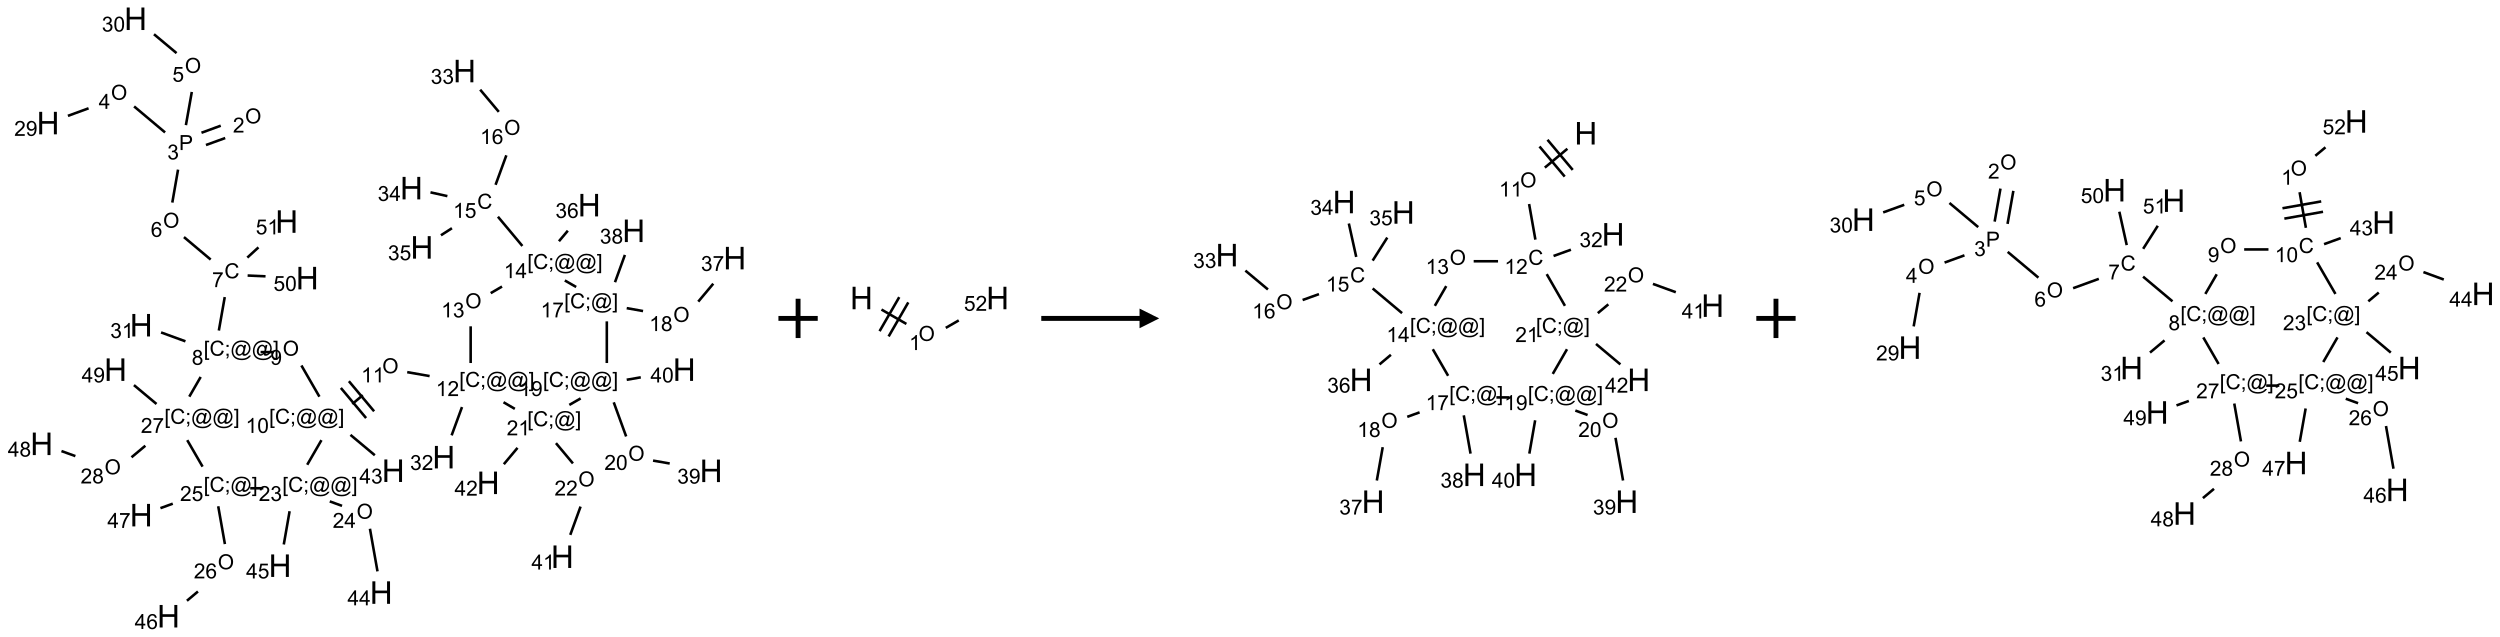 <?xml version="1.0" encoding="UTF-8"?>
<svg xmlns="http://www.w3.org/2000/svg" xmlns:xlink="http://www.w3.org/1999/xlink" width="1272" height="324" viewBox="0 0 1272 324">
<defs>
<g>
<g id="glyph-0-0">
<path d="M 1.332 0 L 1.332 -6.668 L 6.668 -6.668 L 6.668 0 Z M 1.5 -0.168 L 6.5 -0.168 L 6.5 -6.5 L 1.5 -6.5 Z M 1.5 -0.168 "/>
</g>
<g id="glyph-0-1">
<path d="M 0.516 -3.719 C 0.516 -4.984 0.855 -5.977 1.535 -6.695 C 2.215 -7.414 3.094 -7.77 4.172 -7.77 C 4.875 -7.77 5.512 -7.602 6.078 -7.266 C 6.645 -6.93 7.074 -6.461 7.371 -5.855 C 7.668 -5.254 7.816 -4.57 7.816 -3.809 C 7.816 -3.035 7.66 -2.34 7.348 -1.73 C 7.035 -1.117 6.594 -0.656 6.02 -0.34 C 5.449 -0.027 4.828 0.129 4.168 0.129 C 3.449 0.129 2.805 -0.043 2.238 -0.391 C 1.672 -0.738 1.246 -1.211 0.953 -1.812 C 0.66 -2.414 0.516 -3.047 0.516 -3.719 Z M 1.559 -3.703 C 1.559 -2.781 1.805 -2.059 2.301 -1.527 C 2.793 -1 3.414 -0.734 4.16 -0.734 C 4.922 -0.734 5.547 -1 6.039 -1.535 C 6.531 -2.07 6.777 -2.828 6.777 -3.812 C 6.777 -4.434 6.672 -4.977 6.461 -5.441 C 6.25 -5.902 5.945 -6.262 5.539 -6.52 C 5.133 -6.773 4.68 -6.902 4.176 -6.902 C 3.461 -6.902 2.848 -6.656 2.332 -6.164 C 1.816 -5.672 1.559 -4.852 1.559 -3.703 Z M 1.559 -3.703 "/>
</g>
<g id="glyph-0-2">
<path d="M 5.371 -0.902 L 5.371 0 L 0.324 0 C 0.316 -0.227 0.352 -0.441 0.434 -0.652 C 0.562 -0.996 0.766 -1.332 1.051 -1.668 C 1.332 -2 1.742 -2.387 2.277 -2.824 C 3.105 -3.504 3.668 -4.043 3.957 -4.441 C 4.25 -4.84 4.395 -5.215 4.395 -5.566 C 4.395 -5.938 4.262 -6.254 3.996 -6.508 C 3.73 -6.762 3.387 -6.891 2.957 -6.891 C 2.508 -6.891 2.145 -6.754 1.875 -6.484 C 1.605 -6.215 1.469 -5.84 1.465 -5.359 L 0.5 -5.457 C 0.566 -6.176 0.812 -6.727 1.246 -7.102 C 1.676 -7.477 2.254 -7.668 2.98 -7.668 C 3.711 -7.668 4.293 -7.465 4.719 -7.059 C 5.145 -6.652 5.359 -6.148 5.359 -5.547 C 5.359 -5.242 5.297 -4.941 5.172 -4.645 C 5.047 -4.352 4.84 -4.039 4.551 -3.715 C 4.262 -3.387 3.777 -2.938 3.105 -2.371 C 2.543 -1.898 2.18 -1.578 2.02 -1.41 C 1.859 -1.242 1.73 -1.07 1.625 -0.902 Z M 5.371 -0.902 "/>
</g>
<g id="glyph-0-3">
<path d="M 0.824 0 L 0.824 -7.637 L 3.703 -7.637 C 4.211 -7.637 4.598 -7.609 4.863 -7.562 C 5.238 -7.5 5.555 -7.383 5.809 -7.207 C 6.062 -7.031 6.266 -6.785 6.418 -6.469 C 6.574 -6.152 6.652 -5.805 6.652 -5.426 C 6.652 -4.777 6.445 -4.227 6.031 -3.777 C 5.617 -3.328 4.871 -3.105 3.793 -3.105 L 1.832 -3.105 L 1.832 0 Z M 1.832 -4.004 L 3.809 -4.004 C 4.461 -4.004 4.922 -4.125 5.199 -4.371 C 5.473 -4.613 5.609 -4.953 5.609 -5.395 C 5.609 -5.715 5.527 -5.988 5.367 -6.215 C 5.207 -6.441 4.992 -6.594 4.73 -6.668 C 4.559 -6.711 4.246 -6.734 3.785 -6.734 L 1.832 -6.734 Z M 1.832 -4.004 "/>
</g>
<g id="glyph-0-4">
<path d="M 0.449 -2.016 L 1.387 -2.141 C 1.492 -1.609 1.676 -1.227 1.934 -0.992 C 2.191 -0.758 2.508 -0.641 2.879 -0.641 C 3.32 -0.641 3.695 -0.793 3.996 -1.098 C 4.301 -1.402 4.453 -1.781 4.453 -2.234 C 4.453 -2.664 4.312 -3.02 4.031 -3.301 C 3.75 -3.578 3.391 -3.719 2.957 -3.719 C 2.781 -3.719 2.562 -3.684 2.297 -3.613 L 2.402 -4.438 C 2.465 -4.43 2.516 -4.426 2.551 -4.426 C 2.949 -4.426 3.312 -4.531 3.629 -4.738 C 3.949 -4.949 4.109 -5.27 4.109 -5.703 C 4.109 -6.047 3.992 -6.332 3.762 -6.559 C 3.527 -6.785 3.227 -6.895 2.859 -6.895 C 2.496 -6.895 2.191 -6.781 1.949 -6.551 C 1.707 -6.324 1.547 -5.98 1.48 -5.52 L 0.543 -5.688 C 0.656 -6.316 0.918 -6.805 1.324 -7.148 C 1.73 -7.492 2.234 -7.668 2.84 -7.668 C 3.254 -7.668 3.641 -7.578 3.988 -7.398 C 4.34 -7.219 4.609 -6.977 4.793 -6.668 C 4.98 -6.359 5.074 -6.031 5.074 -5.684 C 5.074 -5.352 4.984 -5.051 4.809 -4.781 C 4.629 -4.512 4.367 -4.297 4.02 -4.137 C 4.473 -4.031 4.824 -3.816 5.074 -3.488 C 5.324 -3.16 5.449 -2.75 5.449 -2.254 C 5.449 -1.59 5.203 -1.023 4.719 -0.559 C 4.234 -0.098 3.617 0.137 2.875 0.137 C 2.203 0.137 1.648 -0.062 1.207 -0.465 C 0.762 -0.863 0.512 -1.379 0.449 -2.016 Z M 0.449 -2.016 "/>
</g>
<g id="glyph-0-5">
<path d="M 3.449 0 L 3.449 -1.828 L 0.137 -1.828 L 0.137 -2.688 L 3.621 -7.637 L 4.387 -7.637 L 4.387 -2.688 L 5.418 -2.688 L 5.418 -1.828 L 4.387 -1.828 L 4.387 0 Z M 3.449 -2.688 L 3.449 -6.129 L 1.059 -2.688 Z M 3.449 -2.688 "/>
</g>
<g id="glyph-0-6">
<path d="M 0.582 -1.766 L 1.484 -1.848 C 1.562 -1.426 1.707 -1.117 1.922 -0.926 C 2.137 -0.734 2.414 -0.641 2.75 -0.641 C 3.039 -0.641 3.289 -0.707 3.508 -0.84 C 3.727 -0.973 3.902 -1.148 4.043 -1.367 C 4.18 -1.586 4.297 -1.887 4.391 -2.262 C 4.484 -2.637 4.531 -3.016 4.531 -3.406 C 4.531 -3.449 4.531 -3.512 4.527 -3.594 C 4.34 -3.297 4.082 -3.055 3.758 -2.867 C 3.434 -2.68 3.082 -2.59 2.703 -2.59 C 2.07 -2.59 1.535 -2.816 1.098 -3.277 C 0.66 -3.734 0.441 -4.34 0.441 -5.09 C 0.441 -5.863 0.672 -6.484 1.129 -6.957 C 1.586 -7.43 2.156 -7.668 2.844 -7.668 C 3.34 -7.668 3.793 -7.531 4.207 -7.266 C 4.617 -7 4.93 -6.617 5.145 -6.121 C 5.355 -5.629 5.465 -4.91 5.465 -3.973 C 5.465 -2.996 5.359 -2.223 5.145 -1.645 C 4.934 -1.066 4.617 -0.625 4.199 -0.324 C 3.781 -0.02 3.293 0.129 2.73 0.129 C 2.133 0.129 1.645 -0.035 1.266 -0.367 C 0.887 -0.699 0.66 -1.164 0.582 -1.766 Z M 4.422 -5.137 C 4.422 -5.676 4.277 -6.102 3.992 -6.418 C 3.707 -6.734 3.359 -6.891 2.957 -6.891 C 2.543 -6.891 2.18 -6.719 1.871 -6.379 C 1.562 -6.039 1.406 -5.598 1.406 -5.059 C 1.406 -4.57 1.555 -4.176 1.848 -3.871 C 2.141 -3.566 2.5 -3.418 2.934 -3.418 C 3.367 -3.418 3.723 -3.57 4.004 -3.871 C 4.281 -4.176 4.422 -4.598 4.422 -5.137 Z M 4.422 -5.137 "/>
</g>
<g id="glyph-0-7">
<path d="M 0.441 -2 L 1.426 -2.082 C 1.5 -1.605 1.668 -1.242 1.934 -1.004 C 2.199 -0.762 2.52 -0.641 2.895 -0.641 C 3.348 -0.641 3.73 -0.812 4.043 -1.152 C 4.355 -1.492 4.512 -1.941 4.512 -2.504 C 4.512 -3.039 4.359 -3.461 4.059 -3.77 C 3.758 -4.078 3.367 -4.234 2.879 -4.234 C 2.578 -4.234 2.305 -4.164 2.062 -4.027 C 1.82 -3.891 1.629 -3.715 1.488 -3.496 L 0.609 -3.609 L 1.348 -7.531 L 5.145 -7.531 L 5.145 -6.637 L 2.098 -6.637 L 1.688 -4.582 C 2.145 -4.902 2.625 -5.062 3.129 -5.062 C 3.797 -5.062 4.359 -4.832 4.816 -4.371 C 5.277 -3.91 5.504 -3.312 5.504 -2.59 C 5.504 -1.898 5.305 -1.301 4.902 -0.797 C 4.41 -0.18 3.742 0.129 2.895 0.129 C 2.199 0.129 1.633 -0.062 1.195 -0.453 C 0.758 -0.844 0.504 -1.359 0.441 -2 Z M 0.441 -2 "/>
</g>
<g id="glyph-0-8">
<path d="M 0.441 -3.766 C 0.441 -4.668 0.535 -5.395 0.723 -5.945 C 0.906 -6.496 1.184 -6.922 1.551 -7.219 C 1.918 -7.516 2.375 -7.668 2.934 -7.668 C 3.344 -7.668 3.703 -7.586 4.012 -7.418 C 4.32 -7.254 4.574 -7.016 4.777 -6.707 C 4.977 -6.395 5.137 -6.016 5.25 -5.57 C 5.363 -5.125 5.422 -4.523 5.422 -3.766 C 5.422 -2.871 5.328 -2.148 5.145 -1.598 C 4.961 -1.047 4.688 -0.621 4.32 -0.32 C 3.953 -0.02 3.492 0.129 2.934 0.129 C 2.195 0.129 1.617 -0.133 1.199 -0.66 C 0.695 -1.297 0.441 -2.332 0.441 -3.766 Z M 1.406 -3.766 C 1.406 -2.512 1.555 -1.68 1.848 -1.262 C 2.141 -0.848 2.5 -0.641 2.934 -0.641 C 3.363 -0.641 3.727 -0.848 4.02 -1.266 C 4.312 -1.684 4.457 -2.516 4.457 -3.766 C 4.457 -5.023 4.312 -5.859 4.02 -6.27 C 3.727 -6.684 3.359 -6.891 2.922 -6.891 C 2.492 -6.891 2.148 -6.707 1.891 -6.344 C 1.566 -5.879 1.406 -5.02 1.406 -3.766 Z M 1.406 -3.766 "/>
</g>
<g id="glyph-0-9">
<path d="M 5.309 -5.766 L 4.375 -5.691 C 4.293 -6.059 4.172 -6.328 4.02 -6.496 C 3.766 -6.762 3.453 -6.895 3.082 -6.895 C 2.785 -6.895 2.523 -6.812 2.297 -6.645 C 2 -6.43 1.77 -6.117 1.598 -5.703 C 1.43 -5.289 1.34 -4.703 1.332 -3.938 C 1.559 -4.281 1.836 -4.535 2.16 -4.703 C 2.488 -4.871 2.828 -4.953 3.188 -4.953 C 3.812 -4.953 4.344 -4.723 4.785 -4.262 C 5.223 -3.801 5.441 -3.207 5.441 -2.48 C 5.441 -2 5.34 -1.555 5.133 -1.145 C 4.926 -0.73 4.641 -0.418 4.281 -0.199 C 3.922 0.02 3.512 0.129 3.051 0.129 C 2.27 0.129 1.633 -0.156 1.141 -0.73 C 0.648 -1.305 0.402 -2.254 0.402 -3.574 C 0.402 -5.051 0.672 -6.121 1.219 -6.793 C 1.695 -7.375 2.336 -7.668 3.141 -7.668 C 3.742 -7.668 4.234 -7.5 4.617 -7.16 C 5 -6.824 5.23 -6.359 5.309 -5.766 Z M 1.48 -2.473 C 1.48 -2.152 1.547 -1.844 1.684 -1.547 C 1.82 -1.25 2.016 -1.027 2.262 -0.871 C 2.508 -0.719 2.766 -0.641 3.035 -0.641 C 3.434 -0.641 3.773 -0.801 4.059 -1.121 C 4.344 -1.441 4.484 -1.875 4.484 -2.422 C 4.484 -2.949 4.344 -3.367 4.062 -3.668 C 3.781 -3.973 3.426 -4.125 3 -4.125 C 2.578 -4.125 2.219 -3.973 1.922 -3.668 C 1.625 -3.363 1.48 -2.969 1.48 -2.473 Z M 1.48 -2.473 "/>
</g>
<g id="glyph-0-10">
<path d="M 6.27 -2.676 L 7.281 -2.422 C 7.07 -1.594 6.688 -0.961 6.137 -0.523 C 5.586 -0.086 4.914 0.129 4.121 0.129 C 3.297 0.129 2.629 -0.039 2.113 -0.371 C 1.598 -0.707 1.203 -1.191 0.934 -1.828 C 0.664 -2.465 0.531 -3.145 0.531 -3.875 C 0.531 -4.672 0.684 -5.363 0.988 -5.957 C 1.293 -6.547 1.723 -6.996 2.285 -7.305 C 2.844 -7.613 3.461 -7.766 4.137 -7.766 C 4.898 -7.766 5.543 -7.57 6.062 -7.184 C 6.582 -6.793 6.945 -6.246 7.152 -5.543 L 6.156 -5.309 C 5.98 -5.863 5.723 -6.266 5.387 -6.52 C 5.051 -6.773 4.625 -6.902 4.113 -6.902 C 3.527 -6.902 3.039 -6.762 2.645 -6.48 C 2.25 -6.199 1.973 -5.82 1.812 -5.348 C 1.652 -4.871 1.574 -4.383 1.574 -3.879 C 1.574 -3.23 1.668 -2.664 1.855 -2.18 C 2.047 -1.695 2.34 -1.332 2.738 -1.094 C 3.137 -0.855 3.57 -0.734 4.035 -0.734 C 4.602 -0.734 5.082 -0.898 5.473 -1.223 C 5.867 -1.551 6.133 -2.035 6.27 -2.676 Z M 6.27 -2.676 "/>
</g>
<g id="glyph-0-11">
<path d="M 0.504 -6.637 L 0.504 -7.535 L 5.449 -7.535 L 5.449 -6.809 C 4.961 -6.289 4.48 -5.602 4.004 -4.746 C 3.527 -3.887 3.156 -3.004 2.895 -2.098 C 2.707 -1.461 2.59 -0.762 2.535 0 L 1.574 0 C 1.582 -0.602 1.703 -1.328 1.926 -2.176 C 2.152 -3.027 2.477 -3.848 2.898 -4.637 C 3.32 -5.426 3.77 -6.094 4.246 -6.637 Z M 0.504 -6.637 "/>
</g>
<g id="glyph-0-12">
<path d="M 0.723 2.121 L 0.723 -7.637 L 2.793 -7.637 L 2.793 -6.859 L 1.66 -6.859 L 1.66 1.344 L 2.793 1.344 L 2.793 2.121 Z M 0.723 2.121 "/>
</g>
<g id="glyph-0-13">
<path d="M 0.949 -4.465 L 0.949 -5.531 L 2.016 -5.531 L 2.016 -4.465 Z M 0.949 0 L 0.949 -1.066 L 2.016 -1.066 L 2.016 0 C 2.016 0.391 1.945 0.711 1.809 0.949 C 1.668 1.191 1.449 1.379 1.145 1.512 L 0.887 1.109 C 1.082 1.023 1.23 0.895 1.324 0.727 C 1.418 0.559 1.469 0.316 1.48 0 Z M 0.949 0 "/>
</g>
<g id="glyph-0-14">
<path d="M 6.047 -0.848 C 5.82 -0.59 5.57 -0.379 5.289 -0.223 C 5.008 -0.062 4.73 0.016 4.449 0.016 C 4.141 0.016 3.84 -0.074 3.547 -0.254 C 3.254 -0.434 3.02 -0.715 2.836 -1.09 C 2.652 -1.465 2.562 -1.875 2.562 -2.324 C 2.562 -2.875 2.703 -3.43 2.988 -3.98 C 3.27 -4.535 3.621 -4.953 4.043 -5.23 C 4.461 -5.508 4.871 -5.645 5.266 -5.645 C 5.566 -5.645 5.855 -5.566 6.129 -5.41 C 6.402 -5.25 6.641 -5.012 6.84 -4.688 L 7.016 -5.496 L 7.949 -5.496 L 7.199 -2 C 7.094 -1.516 7.043 -1.246 7.043 -1.191 C 7.043 -1.098 7.078 -1.02 7.148 -0.949 C 7.219 -0.883 7.305 -0.848 7.406 -0.848 C 7.59 -0.848 7.832 -0.953 8.129 -1.168 C 8.527 -1.445 8.84 -1.816 9.07 -2.285 C 9.301 -2.75 9.418 -3.234 9.418 -3.73 C 9.418 -4.309 9.27 -4.852 8.973 -5.355 C 8.676 -5.859 8.23 -6.262 7.645 -6.562 C 7.055 -6.863 6.406 -7.016 5.691 -7.016 C 4.879 -7.016 4.137 -6.824 3.465 -6.445 C 2.793 -6.066 2.273 -5.52 1.902 -4.809 C 1.535 -4.098 1.348 -3.34 1.348 -2.527 C 1.348 -1.676 1.535 -0.941 1.902 -0.328 C 2.273 0.285 2.809 0.742 3.508 1.035 C 4.207 1.328 4.984 1.473 5.832 1.473 C 6.742 1.473 7.504 1.32 8.121 1.016 C 8.734 0.711 9.195 0.34 9.5 -0.098 L 10.441 -0.098 C 10.266 0.266 9.961 0.637 9.531 1.016 C 9.102 1.395 8.59 1.695 7.996 1.914 C 7.402 2.133 6.688 2.246 5.848 2.246 C 5.078 2.246 4.367 2.145 3.715 1.949 C 3.066 1.75 2.512 1.453 2.051 1.055 C 1.594 0.656 1.25 0.199 1.016 -0.316 C 0.723 -0.973 0.578 -1.684 0.578 -2.441 C 0.578 -3.289 0.75 -4.098 1.098 -4.863 C 1.523 -5.805 2.125 -6.527 2.902 -7.027 C 3.684 -7.527 4.629 -7.777 5.738 -7.777 C 6.602 -7.777 7.375 -7.602 8.059 -7.246 C 8.746 -6.895 9.285 -6.371 9.684 -5.672 C 10.02 -5.07 10.188 -4.418 10.188 -3.715 C 10.188 -2.707 9.832 -1.812 9.125 -1.031 C 8.492 -0.328 7.801 0.02 7.051 0.02 C 6.812 0.02 6.617 -0.016 6.473 -0.09 C 6.324 -0.16 6.215 -0.266 6.145 -0.402 C 6.102 -0.488 6.066 -0.637 6.047 -0.848 Z M 3.527 -2.262 C 3.527 -1.785 3.641 -1.414 3.863 -1.152 C 4.09 -0.887 4.348 -0.754 4.641 -0.754 C 4.836 -0.754 5.039 -0.812 5.254 -0.93 C 5.469 -1.047 5.676 -1.219 5.871 -1.449 C 6.066 -1.676 6.23 -1.969 6.355 -2.32 C 6.48 -2.672 6.543 -3.027 6.543 -3.379 C 6.543 -3.852 6.426 -4.219 6.191 -4.48 C 5.957 -4.738 5.672 -4.871 5.332 -4.871 C 5.109 -4.871 4.902 -4.812 4.707 -4.699 C 4.512 -4.586 4.32 -4.406 4.137 -4.156 C 3.953 -3.906 3.805 -3.602 3.691 -3.246 C 3.582 -2.887 3.527 -2.559 3.527 -2.262 Z M 3.527 -2.262 "/>
</g>
<g id="glyph-0-15">
<path d="M 2.27 2.121 L 0.203 2.121 L 0.203 1.344 L 1.332 1.344 L 1.332 -6.859 L 0.203 -6.859 L 0.203 -7.637 L 2.27 -7.637 Z M 2.27 2.121 "/>
</g>
<g id="glyph-0-16">
<path d="M 1.887 -4.141 C 1.496 -4.281 1.207 -4.484 1.02 -4.75 C 0.832 -5.016 0.738 -5.328 0.738 -5.699 C 0.738 -6.254 0.938 -6.719 1.34 -7.098 C 1.738 -7.477 2.27 -7.668 2.934 -7.668 C 3.598 -7.668 4.137 -7.473 4.543 -7.086 C 4.949 -6.699 5.152 -6.227 5.152 -5.672 C 5.152 -5.316 5.059 -5.008 4.871 -4.746 C 4.688 -4.484 4.406 -4.281 4.027 -4.141 C 4.496 -3.988 4.852 -3.742 5.098 -3.402 C 5.34 -3.062 5.465 -2.656 5.465 -2.184 C 5.465 -1.531 5.234 -0.98 4.77 -0.535 C 4.309 -0.09 3.703 0.129 2.949 0.129 C 2.195 0.129 1.586 -0.094 1.125 -0.539 C 0.664 -0.984 0.434 -1.543 0.434 -2.207 C 0.434 -2.703 0.559 -3.121 0.809 -3.457 C 1.062 -3.793 1.422 -4.02 1.887 -4.141 Z M 1.699 -5.73 C 1.699 -5.367 1.812 -5.074 2.047 -4.844 C 2.281 -4.613 2.582 -4.5 2.953 -4.5 C 3.312 -4.5 3.609 -4.613 3.84 -4.84 C 4.07 -5.066 4.188 -5.348 4.188 -5.676 C 4.188 -6.02 4.07 -6.309 3.832 -6.543 C 3.594 -6.777 3.297 -6.895 2.941 -6.895 C 2.586 -6.895 2.289 -6.781 2.051 -6.551 C 1.816 -6.324 1.699 -6.047 1.699 -5.73 Z M 1.395 -2.203 C 1.395 -1.938 1.461 -1.676 1.586 -1.426 C 1.711 -1.176 1.902 -0.984 2.152 -0.848 C 2.402 -0.711 2.672 -0.641 2.957 -0.641 C 3.406 -0.641 3.777 -0.785 4.066 -1.074 C 4.359 -1.363 4.504 -1.727 4.504 -2.172 C 4.504 -2.625 4.355 -2.996 4.055 -3.293 C 3.754 -3.586 3.379 -3.734 2.926 -3.734 C 2.484 -3.734 2.121 -3.59 1.832 -3.297 C 1.543 -3.004 1.395 -2.641 1.395 -2.203 Z M 1.395 -2.203 "/>
</g>
<g id="glyph-0-17">
<path d="M 3.973 0 L 3.035 0 L 3.035 -5.973 C 2.809 -5.758 2.516 -5.543 2.148 -5.328 C 1.781 -5.113 1.453 -4.953 1.16 -4.844 L 1.16 -5.75 C 1.684 -5.996 2.145 -6.297 2.535 -6.645 C 2.93 -6.996 3.207 -7.336 3.371 -7.668 L 3.973 -7.668 Z M 3.973 0 "/>
</g>
<g id="glyph-1-0">
<path d="M 2 0 L 2 -10 L 10 -10 L 10 0 Z M 2.25 -0.25 L 9.75 -0.25 L 9.75 -9.75 L 2.25 -9.75 Z M 2.25 -0.25 "/>
</g>
<g id="glyph-1-1">
<path d="M 1.281 0 L 1.281 -11.453 L 2.797 -11.453 L 2.797 -6.75 L 8.75 -6.75 L 8.75 -11.453 L 10.266 -11.453 L 10.266 0 L 8.75 0 L 8.75 -5.398 L 2.797 -5.398 L 2.797 0 Z M 1.281 0 "/>
</g>
</g>
</defs>
<path fill="none" stroke-width="0.033" stroke-linecap="butt" stroke-linejoin="miter" stroke="rgb(0%, 0%, 0%)" stroke-opacity="1" stroke-miterlimit="10" d="M 2.278 1.36 L 2.033 1.45 " transform="matrix(40, 0, 0, 40, 21.189, 9.547)"/>
<path fill="none" stroke-width="0.033" stroke-linecap="butt" stroke-linejoin="miter" stroke="rgb(0%, 0%, 0%)" stroke-opacity="1" stroke-miterlimit="10" d="M 2.335 1.517 L 2.09 1.606 " transform="matrix(40, 0, 0, 40, 21.189, 9.547)"/>
<path fill="none" stroke-width="0.033" stroke-linecap="butt" stroke-linejoin="miter" stroke="rgb(0%, 0%, 0%)" stroke-opacity="1" stroke-miterlimit="10" d="M 1.57 1.446 L 1.176 1.115 " transform="matrix(40, 0, 0, 40, 21.189, 9.547)"/>
<path fill="none" stroke-width="0.033" stroke-linecap="butt" stroke-linejoin="miter" stroke="rgb(0%, 0%, 0%)" stroke-opacity="1" stroke-miterlimit="10" d="M 0.597 1.139 L 0.334 1.235 " transform="matrix(40, 0, 0, 40, 21.189, 9.547)"/>
<path fill="none" stroke-width="0.033" stroke-linecap="butt" stroke-linejoin="miter" stroke="rgb(0%, 0%, 0%)" stroke-opacity="1" stroke-miterlimit="10" d="M 1.835 1.353 L 1.91 0.931 " transform="matrix(40, 0, 0, 40, 21.189, 9.547)"/>
<path fill="none" stroke-width="0.033" stroke-linecap="butt" stroke-linejoin="miter" stroke="rgb(0%, 0%, 0%)" stroke-opacity="1" stroke-miterlimit="10" d="M 1.716 0.437 L 1.429 0.197 " transform="matrix(40, 0, 0, 40, 21.189, 9.547)"/>
<path fill="none" stroke-width="0.033" stroke-linecap="butt" stroke-linejoin="miter" stroke="rgb(0%, 0%, 0%)" stroke-opacity="1" stroke-miterlimit="10" d="M 1.735 1.919 L 1.662 2.338 " transform="matrix(40, 0, 0, 40, 21.189, 9.547)"/>
<path fill="none" stroke-width="0.033" stroke-linecap="butt" stroke-linejoin="miter" stroke="rgb(0%, 0%, 0%)" stroke-opacity="1" stroke-miterlimit="10" d="M 1.81 2.777 L 2.15 3.063 " transform="matrix(40, 0, 0, 40, 21.189, 9.547)"/>
<path fill="none" stroke-width="0.033" stroke-linecap="butt" stroke-linejoin="miter" stroke="rgb(0%, 0%, 0%)" stroke-opacity="1" stroke-miterlimit="10" d="M 2.329 3.54 L 2.254 3.966 " transform="matrix(40, 0, 0, 40, 21.189, 9.547)"/>
<path fill="none" stroke-width="0.033" stroke-linecap="butt" stroke-linejoin="miter" stroke="rgb(0%, 0%, 0%)" stroke-opacity="1" stroke-miterlimit="10" d="M 1.829 4.103 L 1.519 3.99 " transform="matrix(40, 0, 0, 40, 21.189, 9.547)"/>
<path fill="none" stroke-width="0.033" stroke-linecap="butt" stroke-linejoin="miter" stroke="rgb(0%, 0%, 0%)" stroke-opacity="1" stroke-miterlimit="10" d="M 2.785 4.24 L 2.952 4.24 " transform="matrix(40, 0, 0, 40, 21.189, 9.547)"/>
<path fill="none" stroke-width="0.033" stroke-linecap="butt" stroke-linejoin="miter" stroke="rgb(0%, 0%, 0%)" stroke-opacity="1" stroke-miterlimit="10" d="M 3.304 4.41 L 3.533 4.807 " transform="matrix(40, 0, 0, 40, 21.189, 9.547)"/>
<path fill="none" stroke-width="0.033" stroke-linecap="butt" stroke-linejoin="miter" stroke="rgb(0%, 0%, 0%)" stroke-opacity="1" stroke-miterlimit="10" d="M 3.951 4.9 L 4.085 4.788 " transform="matrix(40, 0, 0, 40, 21.189, 9.547)"/>
<path fill="none" stroke-width="0.033" stroke-linecap="butt" stroke-linejoin="miter" stroke="rgb(0%, 0%, 0%)" stroke-opacity="1" stroke-miterlimit="10" d="M 4.229 4.993 L 3.908 4.61 " transform="matrix(40, 0, 0, 40, 21.189, 9.547)"/>
<path fill="none" stroke-width="0.033" stroke-linecap="butt" stroke-linejoin="miter" stroke="rgb(0%, 0%, 0%)" stroke-opacity="1" stroke-miterlimit="10" d="M 4.127 5.079 L 3.806 4.696 " transform="matrix(40, 0, 0, 40, 21.189, 9.547)"/>
<path fill="none" stroke-width="0.033" stroke-linecap="butt" stroke-linejoin="miter" stroke="rgb(0%, 0%, 0%)" stroke-opacity="1" stroke-miterlimit="10" d="M 4.65 4.495 L 4.935 4.545 " transform="matrix(40, 0, 0, 40, 21.189, 9.547)"/>
<path fill="none" stroke-width="0.033" stroke-linecap="butt" stroke-linejoin="miter" stroke="rgb(0%, 0%, 0%)" stroke-opacity="1" stroke-miterlimit="10" d="M 5.347 4.939 L 5.215 5.299 " transform="matrix(40, 0, 0, 40, 21.189, 9.547)"/>
<path fill="none" stroke-width="0.033" stroke-linecap="butt" stroke-linejoin="miter" stroke="rgb(0%, 0%, 0%)" stroke-opacity="1" stroke-miterlimit="10" d="M 5.457 4.379 L 5.457 3.912 " transform="matrix(40, 0, 0, 40, 21.189, 9.547)"/>
<path fill="none" stroke-width="0.033" stroke-linecap="butt" stroke-linejoin="miter" stroke="rgb(0%, 0%, 0%)" stroke-opacity="1" stroke-miterlimit="10" d="M 5.712 3.49 L 5.856 3.406 " transform="matrix(40, 0, 0, 40, 21.189, 9.547)"/>
<path fill="none" stroke-width="0.033" stroke-linecap="butt" stroke-linejoin="miter" stroke="rgb(0%, 0%, 0%)" stroke-opacity="1" stroke-miterlimit="10" d="M 6.115 2.89 L 5.804 2.518 " transform="matrix(40, 0, 0, 40, 21.189, 9.547)"/>
<path fill="none" stroke-width="0.033" stroke-linecap="butt" stroke-linejoin="miter" stroke="rgb(0%, 0%, 0%)" stroke-opacity="1" stroke-miterlimit="10" d="M 5.774 2.112 L 5.911 1.737 " transform="matrix(40, 0, 0, 40, 21.189, 9.547)"/>
<path fill="none" stroke-width="0.033" stroke-linecap="butt" stroke-linejoin="miter" stroke="rgb(0%, 0%, 0%)" stroke-opacity="1" stroke-miterlimit="10" d="M 5.815 1.184 L 5.578 0.902 " transform="matrix(40, 0, 0, 40, 21.189, 9.547)"/>
<path fill="none" stroke-width="0.033" stroke-linecap="butt" stroke-linejoin="miter" stroke="rgb(0%, 0%, 0%)" stroke-opacity="1" stroke-miterlimit="10" d="M 5.161 2.256 L 4.946 2.208 " transform="matrix(40, 0, 0, 40, 21.189, 9.547)"/>
<path fill="none" stroke-width="0.033" stroke-linecap="butt" stroke-linejoin="miter" stroke="rgb(0%, 0%, 0%)" stroke-opacity="1" stroke-miterlimit="10" d="M 5.219 2.664 L 5.079 2.754 " transform="matrix(40, 0, 0, 40, 21.189, 9.547)"/>
<path fill="none" stroke-width="0.033" stroke-linecap="butt" stroke-linejoin="miter" stroke="rgb(0%, 0%, 0%)" stroke-opacity="1" stroke-miterlimit="10" d="M 6.58 2.83 L 6.693 2.696 " transform="matrix(40, 0, 0, 40, 21.189, 9.547)"/>
<path fill="none" stroke-width="0.033" stroke-linecap="butt" stroke-linejoin="miter" stroke="rgb(0%, 0%, 0%)" stroke-opacity="1" stroke-miterlimit="10" d="M 6.655 3.329 L 6.799 3.412 " transform="matrix(40, 0, 0, 40, 21.189, 9.547)"/>
<path fill="none" stroke-width="0.033" stroke-linecap="butt" stroke-linejoin="miter" stroke="rgb(0%, 0%, 0%)" stroke-opacity="1" stroke-miterlimit="10" d="M 7.442 3.681 L 7.65 3.718 " transform="matrix(40, 0, 0, 40, 21.189, 9.547)"/>
<path fill="none" stroke-width="0.033" stroke-linecap="butt" stroke-linejoin="miter" stroke="rgb(0%, 0%, 0%)" stroke-opacity="1" stroke-miterlimit="10" d="M 8.352 3.598 L 8.543 3.37 " transform="matrix(40, 0, 0, 40, 21.189, 9.547)"/>
<path fill="none" stroke-width="0.033" stroke-linecap="butt" stroke-linejoin="miter" stroke="rgb(0%, 0%, 0%)" stroke-opacity="1" stroke-miterlimit="10" d="M 7.293 3.351 L 7.419 3.004 " transform="matrix(40, 0, 0, 40, 21.189, 9.547)"/>
<path fill="none" stroke-width="0.033" stroke-linecap="butt" stroke-linejoin="miter" stroke="rgb(0%, 0%, 0%)" stroke-opacity="1" stroke-miterlimit="10" d="M 7.189 3.849 L 7.189 4.379 " transform="matrix(40, 0, 0, 40, 21.189, 9.547)"/>
<path fill="none" stroke-width="0.033" stroke-linecap="butt" stroke-linejoin="miter" stroke="rgb(0%, 0%, 0%)" stroke-opacity="1" stroke-miterlimit="10" d="M 7.277 4.879 L 7.435 5.313 " transform="matrix(40, 0, 0, 40, 21.189, 9.547)"/>
<path fill="none" stroke-width="0.033" stroke-linecap="butt" stroke-linejoin="miter" stroke="rgb(0%, 0%, 0%)" stroke-opacity="1" stroke-miterlimit="10" d="M 7.777 5.62 L 7.989 5.657 " transform="matrix(40, 0, 0, 40, 21.189, 9.547)"/>
<path fill="none" stroke-width="0.033" stroke-linecap="butt" stroke-linejoin="miter" stroke="rgb(0%, 0%, 0%)" stroke-opacity="1" stroke-miterlimit="10" d="M 7.442 4.592 L 7.621 4.561 " transform="matrix(40, 0, 0, 40, 21.189, 9.547)"/>
<path fill="none" stroke-width="0.033" stroke-linecap="butt" stroke-linejoin="miter" stroke="rgb(0%, 0%, 0%)" stroke-opacity="1" stroke-miterlimit="10" d="M 6.856 4.829 L 6.712 4.912 " transform="matrix(40, 0, 0, 40, 21.189, 9.547)"/>
<path fill="none" stroke-width="0.033" stroke-linecap="butt" stroke-linejoin="miter" stroke="rgb(0%, 0%, 0%)" stroke-opacity="1" stroke-miterlimit="10" d="M 6.019 4.962 L 5.875 4.878 " transform="matrix(40, 0, 0, 40, 21.189, 9.547)"/>
<path fill="none" stroke-width="0.033" stroke-linecap="butt" stroke-linejoin="miter" stroke="rgb(0%, 0%, 0%)" stroke-opacity="1" stroke-miterlimit="10" d="M 6.542 5.398 L 6.758 5.656 " transform="matrix(40, 0, 0, 40, 21.189, 9.547)"/>
<path fill="none" stroke-width="0.033" stroke-linecap="butt" stroke-linejoin="miter" stroke="rgb(0%, 0%, 0%)" stroke-opacity="1" stroke-miterlimit="10" d="M 6.855 6.205 L 6.724 6.565 " transform="matrix(40, 0, 0, 40, 21.189, 9.547)"/>
<path fill="none" stroke-width="0.033" stroke-linecap="butt" stroke-linejoin="miter" stroke="rgb(0%, 0%, 0%)" stroke-opacity="1" stroke-miterlimit="10" d="M 6.053 5.458 L 5.879 5.666 " transform="matrix(40, 0, 0, 40, 21.189, 9.547)"/>
<path fill="none" stroke-width="0.033" stroke-linecap="butt" stroke-linejoin="miter" stroke="rgb(0%, 0%, 0%)" stroke-opacity="1" stroke-miterlimit="10" d="M 3.928 5.293 L 4.238 5.552 " transform="matrix(40, 0, 0, 40, 21.189, 9.547)"/>
<path fill="none" stroke-width="0.033" stroke-linecap="butt" stroke-linejoin="miter" stroke="rgb(0%, 0%, 0%)" stroke-opacity="1" stroke-miterlimit="10" d="M 3.559 5.36 L 3.378 5.673 " transform="matrix(40, 0, 0, 40, 21.189, 9.547)"/>
<path fill="none" stroke-width="0.033" stroke-linecap="butt" stroke-linejoin="miter" stroke="rgb(0%, 0%, 0%)" stroke-opacity="1" stroke-miterlimit="10" d="M 3.665 6.139 L 3.821 6.196 " transform="matrix(40, 0, 0, 40, 21.189, 9.547)"/>
<path fill="none" stroke-width="0.033" stroke-linecap="butt" stroke-linejoin="miter" stroke="rgb(0%, 0%, 0%)" stroke-opacity="1" stroke-miterlimit="10" d="M 4.176 6.487 L 4.272 7.029 " transform="matrix(40, 0, 0, 40, 21.189, 9.547)"/>
<path fill="none" stroke-width="0.033" stroke-linecap="butt" stroke-linejoin="miter" stroke="rgb(0%, 0%, 0%)" stroke-opacity="1" stroke-miterlimit="10" d="M 3.154 6.264 L 3.08 6.687 " transform="matrix(40, 0, 0, 40, 21.189, 9.547)"/>
<path fill="none" stroke-width="0.033" stroke-linecap="butt" stroke-linejoin="miter" stroke="rgb(0%, 0%, 0%)" stroke-opacity="1" stroke-miterlimit="10" d="M 2.82 5.972 L 2.653 5.972 " transform="matrix(40, 0, 0, 40, 21.189, 9.547)"/>
<path fill="none" stroke-width="0.033" stroke-linecap="butt" stroke-linejoin="miter" stroke="rgb(0%, 0%, 0%)" stroke-opacity="1" stroke-miterlimit="10" d="M 2.246 6.201 L 2.331 6.682 " transform="matrix(40, 0, 0, 40, 21.189, 9.547)"/>
<path fill="none" stroke-width="0.033" stroke-linecap="butt" stroke-linejoin="miter" stroke="rgb(0%, 0%, 0%)" stroke-opacity="1" stroke-miterlimit="10" d="M 1.988 7.285 L 1.848 7.403 " transform="matrix(40, 0, 0, 40, 21.189, 9.547)"/>
<path fill="none" stroke-width="0.033" stroke-linecap="butt" stroke-linejoin="miter" stroke="rgb(0%, 0%, 0%)" stroke-opacity="1" stroke-miterlimit="10" d="M 1.668 6.168 L 1.511 6.225 " transform="matrix(40, 0, 0, 40, 21.189, 9.547)"/>
<path fill="none" stroke-width="0.033" stroke-linecap="butt" stroke-linejoin="miter" stroke="rgb(0%, 0%, 0%)" stroke-opacity="1" stroke-miterlimit="10" d="M 2.047 5.697 L 1.852 5.36 " transform="matrix(40, 0, 0, 40, 21.189, 9.547)"/>
<path fill="none" stroke-width="0.033" stroke-linecap="butt" stroke-linejoin="miter" stroke="rgb(0%, 0%, 0%)" stroke-opacity="1" stroke-miterlimit="10" d="M 1.878 4.807 L 2.023 4.556 " transform="matrix(40, 0, 0, 40, 21.189, 9.547)"/>
<path fill="none" stroke-width="0.033" stroke-linecap="butt" stroke-linejoin="miter" stroke="rgb(0%, 0%, 0%)" stroke-opacity="1" stroke-miterlimit="10" d="M 1.319 5.431 L 1.143 5.578 " transform="matrix(40, 0, 0, 40, 21.189, 9.547)"/>
<path fill="none" stroke-width="0.033" stroke-linecap="butt" stroke-linejoin="miter" stroke="rgb(0%, 0%, 0%)" stroke-opacity="1" stroke-miterlimit="10" d="M 0.429 5.563 L 0.252 5.499 " transform="matrix(40, 0, 0, 40, 21.189, 9.547)"/>
<path fill="none" stroke-width="0.033" stroke-linecap="butt" stroke-linejoin="miter" stroke="rgb(0%, 0%, 0%)" stroke-opacity="1" stroke-miterlimit="10" d="M 1.461 4.9 L 1.174 4.66 " transform="matrix(40, 0, 0, 40, 21.189, 9.547)"/>
<path fill="none" stroke-width="0.033" stroke-linecap="butt" stroke-linejoin="miter" stroke="rgb(0%, 0%, 0%)" stroke-opacity="1" stroke-miterlimit="10" d="M 2.62 3.266 L 2.848 3.276 " transform="matrix(40, 0, 0, 40, 21.189, 9.547)"/>
<path fill="none" stroke-width="0.033" stroke-linecap="butt" stroke-linejoin="miter" stroke="rgb(0%, 0%, 0%)" stroke-opacity="1" stroke-miterlimit="10" d="M 2.616 3.038 L 2.758 2.908 " transform="matrix(40, 0, 0, 40, 21.189, 9.547)"/>
<g fill="rgb(0%, 0%, 0%)" fill-opacity="1">
<use xlink:href="#glyph-0-1" x="124.68" y="62.82"/>
</g>
<g fill="rgb(0%, 0%, 0%)" fill-opacity="1">
<use xlink:href="#glyph-0-2" x="118.492" y="67.449"/>
</g>
<g fill="rgb(0%, 0%, 0%)" fill-opacity="1">
<use xlink:href="#glyph-0-3" x="91.082" y="76.363"/>
</g>
<g fill="rgb(0%, 0%, 0%)" fill-opacity="1">
<use xlink:href="#glyph-0-4" x="85.121" y="81.133"/>
</g>
<g fill="rgb(0%, 0%, 0%)" fill-opacity="1">
<use xlink:href="#glyph-0-1" x="56.449" y="50.789"/>
</g>
<g fill="rgb(0%, 0%, 0%)" fill-opacity="1">
<use xlink:href="#glyph-0-5" x="50.215" y="55.387"/>
</g>
<g fill="rgb(0%, 0%, 0%)" fill-opacity="1">
<use xlink:href="#glyph-1-1" x="18.668" y="68.348"/>
</g>
<g fill="rgb(0%, 0%, 0%)" fill-opacity="1">
<use xlink:href="#glyph-0-2" x="7.219" y="69.141"/>
<use xlink:href="#glyph-0-6" x="13.151" y="69.141"/>
</g>
<g fill="rgb(0%, 0%, 0%)" fill-opacity="1">
<use xlink:href="#glyph-0-1" x="94.039" y="37.105"/>
</g>
<g fill="rgb(0%, 0%, 0%)" fill-opacity="1">
<use xlink:href="#glyph-0-7" x="87.711" y="41.605"/>
</g>
<g fill="rgb(0%, 0%, 0%)" fill-opacity="1">
<use xlink:href="#glyph-1-1" x="63.199" y="15.273"/>
</g>
<g fill="rgb(0%, 0%, 0%)" fill-opacity="1">
<use xlink:href="#glyph-0-4" x="51.793" y="16.066"/>
<use xlink:href="#glyph-0-8" x="57.725" y="16.066"/>
</g>
<g fill="rgb(0%, 0%, 0%)" fill-opacity="1">
<use xlink:href="#glyph-0-1" x="82.969" y="115.891"/>
</g>
<g fill="rgb(0%, 0%, 0%)" fill-opacity="1">
<use xlink:href="#glyph-0-9" x="76.707" y="120.523"/>
</g>
<g fill="rgb(0%, 0%, 0%)" fill-opacity="1">
<use xlink:href="#glyph-0-10" x="114.148" y="141.598"/>
</g>
<g fill="rgb(0%, 0%, 0%)" fill-opacity="1">
<use xlink:href="#glyph-0-11" x="107.895" y="146.105"/>
</g>
<g fill="rgb(0%, 0%, 0%)" fill-opacity="1">
<use xlink:href="#glyph-0-12" x="103.633" y="181"/>
<use xlink:href="#glyph-0-10" x="106.596" y="181"/>
<use xlink:href="#glyph-0-13" x="114.299" y="181"/>
<use xlink:href="#glyph-0-14" x="117.263" y="181"/>
<use xlink:href="#glyph-0-14" x="128.091" y="181"/>
<use xlink:href="#glyph-0-15" x="138.919" y="181"/>
</g>
<g fill="rgb(0%, 0%, 0%)" fill-opacity="1">
<use xlink:href="#glyph-0-16" x="97.559" y="185.629"/>
</g>
<g fill="rgb(0%, 0%, 0%)" fill-opacity="1">
<use xlink:href="#glyph-1-1" x="66.059" y="171.195"/>
</g>
<g fill="rgb(0%, 0%, 0%)" fill-opacity="1">
<use xlink:href="#glyph-0-4" x="56.098" y="171.984"/>
<use xlink:href="#glyph-0-17" x="62.03" y="171.984"/>
</g>
<g fill="rgb(0%, 0%, 0%)" fill-opacity="1">
<use xlink:href="#glyph-0-1" x="143.844" y="180.996"/>
</g>
<g fill="rgb(0%, 0%, 0%)" fill-opacity="1">
<use xlink:href="#glyph-0-6" x="137.559" y="185.629"/>
</g>
<g fill="rgb(0%, 0%, 0%)" fill-opacity="1">
<use xlink:href="#glyph-0-12" x="136.922" y="215.641"/>
<use xlink:href="#glyph-0-10" x="139.885" y="215.641"/>
<use xlink:href="#glyph-0-13" x="147.589" y="215.641"/>
<use xlink:href="#glyph-0-14" x="150.552" y="215.641"/>
<use xlink:href="#glyph-0-14" x="161.38" y="215.641"/>
<use xlink:href="#glyph-0-15" x="172.208" y="215.641"/>
</g>
<g fill="rgb(0%, 0%, 0%)" fill-opacity="1">
<use xlink:href="#glyph-0-17" x="124.961" y="220.27"/>
<use xlink:href="#glyph-0-8" x="130.893" y="220.27"/>
</g>
<g fill="rgb(0%, 0%, 0%)" fill-opacity="1">
<use xlink:href="#glyph-0-1" x="194.484" y="189.926"/>
</g>
<g fill="rgb(0%, 0%, 0%)" fill-opacity="1">
<use xlink:href="#glyph-0-17" x="183.758" y="194.559"/>
<use xlink:href="#glyph-0-17" x="189.69" y="194.559"/>
</g>
<g fill="rgb(0%, 0%, 0%)" fill-opacity="1">
<use xlink:href="#glyph-0-12" x="233.664" y="196.875"/>
<use xlink:href="#glyph-0-10" x="236.628" y="196.875"/>
<use xlink:href="#glyph-0-13" x="244.331" y="196.875"/>
<use xlink:href="#glyph-0-14" x="247.294" y="196.875"/>
<use xlink:href="#glyph-0-14" x="258.122" y="196.875"/>
<use xlink:href="#glyph-0-15" x="268.951" y="196.875"/>
</g>
<g fill="rgb(0%, 0%, 0%)" fill-opacity="1">
<use xlink:href="#glyph-0-17" x="221.754" y="201.504"/>
<use xlink:href="#glyph-0-2" x="227.686" y="201.504"/>
</g>
<g fill="rgb(0%, 0%, 0%)" fill-opacity="1">
<use xlink:href="#glyph-1-1" x="220" y="238.336"/>
</g>
<g fill="rgb(0%, 0%, 0%)" fill-opacity="1">
<use xlink:href="#glyph-0-4" x="208.645" y="239.129"/>
<use xlink:href="#glyph-0-2" x="214.577" y="239.129"/>
</g>
<g fill="rgb(0%, 0%, 0%)" fill-opacity="1">
<use xlink:href="#glyph-0-1" x="236.699" y="156.871"/>
</g>
<g fill="rgb(0%, 0%, 0%)" fill-opacity="1">
<use xlink:href="#glyph-0-17" x="224.5" y="161.504"/>
<use xlink:href="#glyph-0-4" x="230.432" y="161.504"/>
</g>
<g fill="rgb(0%, 0%, 0%)" fill-opacity="1">
<use xlink:href="#glyph-0-12" x="268.305" y="136.875"/>
<use xlink:href="#glyph-0-10" x="271.268" y="136.875"/>
<use xlink:href="#glyph-0-13" x="278.971" y="136.875"/>
<use xlink:href="#glyph-0-14" x="281.935" y="136.875"/>
<use xlink:href="#glyph-0-14" x="292.763" y="136.875"/>
<use xlink:href="#glyph-0-15" x="303.591" y="136.875"/>
</g>
<g fill="rgb(0%, 0%, 0%)" fill-opacity="1">
<use xlink:href="#glyph-0-17" x="256.348" y="141.504"/>
<use xlink:href="#glyph-0-5" x="262.28" y="141.504"/>
</g>
<g fill="rgb(0%, 0%, 0%)" fill-opacity="1">
<use xlink:href="#glyph-0-10" x="242.789" y="106.227"/>
</g>
<g fill="rgb(0%, 0%, 0%)" fill-opacity="1">
<use xlink:href="#glyph-0-17" x="230.547" y="110.859"/>
<use xlink:href="#glyph-0-7" x="236.479" y="110.859"/>
</g>
<g fill="rgb(0%, 0%, 0%)" fill-opacity="1">
<use xlink:href="#glyph-0-1" x="256.484" y="68.641"/>
</g>
<g fill="rgb(0%, 0%, 0%)" fill-opacity="1">
<use xlink:href="#glyph-0-17" x="244.289" y="73.273"/>
<use xlink:href="#glyph-0-9" x="250.221" y="73.273"/>
</g>
<g fill="rgb(0%, 0%, 0%)" fill-opacity="1">
<use xlink:href="#glyph-1-1" x="230.578" y="41.879"/>
</g>
<g fill="rgb(0%, 0%, 0%)" fill-opacity="1">
<use xlink:href="#glyph-0-4" x="219.145" y="42.672"/>
<use xlink:href="#glyph-0-4" x="225.077" y="42.672"/>
</g>
<g fill="rgb(0%, 0%, 0%)" fill-opacity="1">
<use xlink:href="#glyph-1-1" x="203.559" y="101.449"/>
</g>
<g fill="rgb(0%, 0%, 0%)" fill-opacity="1">
<use xlink:href="#glyph-0-4" x="192.156" y="102.242"/>
<use xlink:href="#glyph-0-5" x="198.089" y="102.242"/>
</g>
<g fill="rgb(0%, 0%, 0%)" fill-opacity="1">
<use xlink:href="#glyph-1-1" x="208.875" y="131.602"/>
</g>
<g fill="rgb(0%, 0%, 0%)" fill-opacity="1">
<use xlink:href="#glyph-0-4" x="197.383" y="132.391"/>
<use xlink:href="#glyph-0-7" x="203.315" y="132.391"/>
</g>
<g fill="rgb(0%, 0%, 0%)" fill-opacity="1">
<use xlink:href="#glyph-1-1" x="294.031" y="110.109"/>
</g>
<g fill="rgb(0%, 0%, 0%)" fill-opacity="1">
<use xlink:href="#glyph-0-4" x="282.605" y="110.898"/>
<use xlink:href="#glyph-0-9" x="288.538" y="110.898"/>
</g>
<g fill="rgb(0%, 0%, 0%)" fill-opacity="1">
<use xlink:href="#glyph-0-12" x="287.066" y="156.875"/>
<use xlink:href="#glyph-0-10" x="290.03" y="156.875"/>
<use xlink:href="#glyph-0-13" x="297.733" y="156.875"/>
<use xlink:href="#glyph-0-14" x="300.697" y="156.875"/>
<use xlink:href="#glyph-0-15" x="311.525" y="156.875"/>
</g>
<g fill="rgb(0%, 0%, 0%)" fill-opacity="1">
<use xlink:href="#glyph-0-17" x="275.078" y="161.504"/>
<use xlink:href="#glyph-0-11" x="281.01" y="161.504"/>
</g>
<g fill="rgb(0%, 0%, 0%)" fill-opacity="1">
<use xlink:href="#glyph-0-1" x="342.551" y="163.816"/>
</g>
<g fill="rgb(0%, 0%, 0%)" fill-opacity="1">
<use xlink:href="#glyph-0-17" x="330.336" y="168.449"/>
<use xlink:href="#glyph-0-16" x="336.268" y="168.449"/>
</g>
<g fill="rgb(0%, 0%, 0%)" fill-opacity="1">
<use xlink:href="#glyph-1-1" x="368.066" y="137.055"/>
</g>
<g fill="rgb(0%, 0%, 0%)" fill-opacity="1">
<use xlink:href="#glyph-0-4" x="356.633" y="137.848"/>
<use xlink:href="#glyph-0-11" x="362.565" y="137.848"/>
</g>
<g fill="rgb(0%, 0%, 0%)" fill-opacity="1">
<use xlink:href="#glyph-1-1" x="316.645" y="123.164"/>
</g>
<g fill="rgb(0%, 0%, 0%)" fill-opacity="1">
<use xlink:href="#glyph-0-4" x="305.195" y="123.953"/>
<use xlink:href="#glyph-0-16" x="311.128" y="123.953"/>
</g>
<g fill="rgb(0%, 0%, 0%)" fill-opacity="1">
<use xlink:href="#glyph-0-12" x="276.238" y="196.875"/>
<use xlink:href="#glyph-0-10" x="279.202" y="196.875"/>
<use xlink:href="#glyph-0-13" x="286.905" y="196.875"/>
<use xlink:href="#glyph-0-14" x="289.868" y="196.875"/>
<use xlink:href="#glyph-0-14" x="300.697" y="196.875"/>
<use xlink:href="#glyph-0-15" x="311.525" y="196.875"/>
</g>
<g fill="rgb(0%, 0%, 0%)" fill-opacity="1">
<use xlink:href="#glyph-0-17" x="264.234" y="201.504"/>
<use xlink:href="#glyph-0-6" x="270.167" y="201.504"/>
</g>
<g fill="rgb(0%, 0%, 0%)" fill-opacity="1">
<use xlink:href="#glyph-0-1" x="319.66" y="234.457"/>
</g>
<g fill="rgb(0%, 0%, 0%)" fill-opacity="1">
<use xlink:href="#glyph-0-2" x="307.488" y="239.09"/>
<use xlink:href="#glyph-0-8" x="313.421" y="239.09"/>
</g>
<g fill="rgb(0%, 0%, 0%)" fill-opacity="1">
<use xlink:href="#glyph-1-1" x="356.035" y="245.285"/>
</g>
<g fill="rgb(0%, 0%, 0%)" fill-opacity="1">
<use xlink:href="#glyph-0-4" x="344.586" y="246.074"/>
<use xlink:href="#glyph-0-6" x="350.518" y="246.074"/>
</g>
<g fill="rgb(0%, 0%, 0%)" fill-opacity="1">
<use xlink:href="#glyph-1-1" x="342.355" y="193.805"/>
</g>
<g fill="rgb(0%, 0%, 0%)" fill-opacity="1">
<use xlink:href="#glyph-0-5" x="330.949" y="194.598"/>
<use xlink:href="#glyph-0-8" x="336.882" y="194.598"/>
</g>
<g fill="rgb(0%, 0%, 0%)" fill-opacity="1">
<use xlink:href="#glyph-0-12" x="268.305" y="216.875"/>
<use xlink:href="#glyph-0-10" x="271.268" y="216.875"/>
<use xlink:href="#glyph-0-13" x="278.971" y="216.875"/>
<use xlink:href="#glyph-0-14" x="281.935" y="216.875"/>
<use xlink:href="#glyph-0-15" x="292.763" y="216.875"/>
</g>
<g fill="rgb(0%, 0%, 0%)" fill-opacity="1">
<use xlink:href="#glyph-0-2" x="257.793" y="221.504"/>
<use xlink:href="#glyph-0-17" x="263.725" y="221.504"/>
</g>
<g fill="rgb(0%, 0%, 0%)" fill-opacity="1">
<use xlink:href="#glyph-0-1" x="294.227" y="247.512"/>
</g>
<g fill="rgb(0%, 0%, 0%)" fill-opacity="1">
<use xlink:href="#glyph-0-2" x="282.109" y="252.145"/>
<use xlink:href="#glyph-0-2" x="288.042" y="252.145"/>
</g>
<g fill="rgb(0%, 0%, 0%)" fill-opacity="1">
<use xlink:href="#glyph-1-1" x="280.352" y="288.98"/>
</g>
<g fill="rgb(0%, 0%, 0%)" fill-opacity="1">
<use xlink:href="#glyph-0-5" x="270.395" y="289.773"/>
<use xlink:href="#glyph-0-17" x="276.327" y="289.773"/>
</g>
<g fill="rgb(0%, 0%, 0%)" fill-opacity="1">
<use xlink:href="#glyph-1-1" x="242.609" y="251.391"/>
</g>
<g fill="rgb(0%, 0%, 0%)" fill-opacity="1">
<use xlink:href="#glyph-0-5" x="231.254" y="252.184"/>
<use xlink:href="#glyph-0-2" x="237.186" y="252.184"/>
</g>
<g fill="rgb(0%, 0%, 0%)" fill-opacity="1">
<use xlink:href="#glyph-1-1" x="194.289" y="245.227"/>
</g>
<g fill="rgb(0%, 0%, 0%)" fill-opacity="1">
<use xlink:href="#glyph-0-5" x="182.855" y="246.02"/>
<use xlink:href="#glyph-0-4" x="188.788" y="246.02"/>
</g>
<g fill="rgb(0%, 0%, 0%)" fill-opacity="1">
<use xlink:href="#glyph-0-12" x="143.633" y="250.281"/>
<use xlink:href="#glyph-0-10" x="146.596" y="250.281"/>
<use xlink:href="#glyph-0-13" x="154.299" y="250.281"/>
<use xlink:href="#glyph-0-14" x="157.263" y="250.281"/>
<use xlink:href="#glyph-0-14" x="168.091" y="250.281"/>
<use xlink:href="#glyph-0-15" x="178.919" y="250.281"/>
</g>
<g fill="rgb(0%, 0%, 0%)" fill-opacity="1">
<use xlink:href="#glyph-0-2" x="131.645" y="254.91"/>
<use xlink:href="#glyph-0-4" x="137.577" y="254.91"/>
</g>
<g fill="rgb(0%, 0%, 0%)" fill-opacity="1">
<use xlink:href="#glyph-0-1" x="181.43" y="263.957"/>
</g>
<g fill="rgb(0%, 0%, 0%)" fill-opacity="1">
<use xlink:href="#glyph-0-2" x="169.262" y="268.59"/>
<use xlink:href="#glyph-0-5" x="175.194" y="268.59"/>
</g>
<g fill="rgb(0%, 0%, 0%)" fill-opacity="1">
<use xlink:href="#glyph-1-1" x="188.18" y="307.23"/>
</g>
<g fill="rgb(0%, 0%, 0%)" fill-opacity="1">
<use xlink:href="#glyph-0-5" x="176.777" y="307.992"/>
<use xlink:href="#glyph-0-5" x="182.71" y="307.992"/>
</g>
<g fill="rgb(0%, 0%, 0%)" fill-opacity="1">
<use xlink:href="#glyph-1-1" x="136.699" y="293.547"/>
</g>
<g fill="rgb(0%, 0%, 0%)" fill-opacity="1">
<use xlink:href="#glyph-0-5" x="125.211" y="294.309"/>
<use xlink:href="#glyph-0-7" x="131.143" y="294.309"/>
</g>
<g fill="rgb(0%, 0%, 0%)" fill-opacity="1">
<use xlink:href="#glyph-0-12" x="103.633" y="250.281"/>
<use xlink:href="#glyph-0-10" x="106.596" y="250.281"/>
<use xlink:href="#glyph-0-13" x="114.299" y="250.281"/>
<use xlink:href="#glyph-0-14" x="117.263" y="250.281"/>
<use xlink:href="#glyph-0-15" x="128.091" y="250.281"/>
</g>
<g fill="rgb(0%, 0%, 0%)" fill-opacity="1">
<use xlink:href="#glyph-0-2" x="91.586" y="254.91"/>
<use xlink:href="#glyph-0-7" x="97.518" y="254.91"/>
</g>
<g fill="rgb(0%, 0%, 0%)" fill-opacity="1">
<use xlink:href="#glyph-0-1" x="110.789" y="289.668"/>
</g>
<g fill="rgb(0%, 0%, 0%)" fill-opacity="1">
<use xlink:href="#glyph-0-2" x="98.594" y="294.301"/>
<use xlink:href="#glyph-0-9" x="104.526" y="294.301"/>
</g>
<g fill="rgb(0%, 0%, 0%)" fill-opacity="1">
<use xlink:href="#glyph-1-1" x="79.949" y="319.262"/>
</g>
<g fill="rgb(0%, 0%, 0%)" fill-opacity="1">
<use xlink:href="#glyph-0-5" x="68.523" y="320.051"/>
<use xlink:href="#glyph-0-9" x="74.456" y="320.051"/>
</g>
<g fill="rgb(0%, 0%, 0%)" fill-opacity="1">
<use xlink:href="#glyph-1-1" x="66.059" y="267.836"/>
</g>
<g fill="rgb(0%, 0%, 0%)" fill-opacity="1">
<use xlink:href="#glyph-0-5" x="54.625" y="268.598"/>
<use xlink:href="#glyph-0-11" x="60.557" y="268.598"/>
</g>
<g fill="rgb(0%, 0%, 0%)" fill-opacity="1">
<use xlink:href="#glyph-0-12" x="83.633" y="215.641"/>
<use xlink:href="#glyph-0-10" x="86.596" y="215.641"/>
<use xlink:href="#glyph-0-13" x="94.299" y="215.641"/>
<use xlink:href="#glyph-0-14" x="97.263" y="215.641"/>
<use xlink:href="#glyph-0-14" x="108.091" y="215.641"/>
<use xlink:href="#glyph-0-15" x="118.919" y="215.641"/>
</g>
<g fill="rgb(0%, 0%, 0%)" fill-opacity="1">
<use xlink:href="#glyph-0-2" x="71.645" y="220.27"/>
<use xlink:href="#glyph-0-11" x="77.577" y="220.27"/>
</g>
<g fill="rgb(0%, 0%, 0%)" fill-opacity="1">
<use xlink:href="#glyph-0-1" x="53.199" y="241.348"/>
</g>
<g fill="rgb(0%, 0%, 0%)" fill-opacity="1">
<use xlink:href="#glyph-0-2" x="40.988" y="245.98"/>
<use xlink:href="#glyph-0-16" x="46.921" y="245.98"/>
</g>
<g fill="rgb(0%, 0%, 0%)" fill-opacity="1">
<use xlink:href="#glyph-1-1" x="15.418" y="231.547"/>
</g>
<g fill="rgb(0%, 0%, 0%)" fill-opacity="1">
<use xlink:href="#glyph-0-5" x="3.969" y="232.34"/>
<use xlink:href="#glyph-0-16" x="9.901" y="232.34"/>
</g>
<g fill="rgb(0%, 0%, 0%)" fill-opacity="1">
<use xlink:href="#glyph-1-1" x="53.004" y="193.805"/>
</g>
<g fill="rgb(0%, 0%, 0%)" fill-opacity="1">
<use xlink:href="#glyph-0-5" x="41.555" y="194.598"/>
<use xlink:href="#glyph-0-6" x="47.487" y="194.598"/>
</g>
<g fill="rgb(0%, 0%, 0%)" fill-opacity="1">
<use xlink:href="#glyph-1-1" x="150.555" y="147.227"/>
</g>
<g fill="rgb(0%, 0%, 0%)" fill-opacity="1">
<use xlink:href="#glyph-0-7" x="139.145" y="148.02"/>
<use xlink:href="#glyph-0-8" x="145.077" y="148.02"/>
</g>
<g fill="rgb(0%, 0%, 0%)" fill-opacity="1">
<use xlink:href="#glyph-1-1" x="140.082" y="118.457"/>
</g>
<g fill="rgb(0%, 0%, 0%)" fill-opacity="1">
<use xlink:href="#glyph-0-7" x="130.121" y="119.25"/>
<use xlink:href="#glyph-0-17" x="136.053" y="119.25"/>
</g>
<path fill="none" stroke-width="0.062" stroke-linecap="butt" stroke-linejoin="miter" stroke="rgb(0%, 0%, 0%)" stroke-opacity="1" stroke-miterlimit="10" d="M 0 0 L 0.5 0 M 0.25 -0.25 L 0.25 0.25 " transform="matrix(40, 0, 0, 40, 396.064, 162)"/>
<path fill="none" stroke-width="0.033" stroke-linecap="butt" stroke-linejoin="miter" stroke="rgb(0%, 0%, 0%)" stroke-opacity="1" stroke-miterlimit="10" d="M 0.255 0.147 L 0.572 0.33 " transform="matrix(40, 0, 0, 40, 438.291, 151.623)"/>
<path fill="none" stroke-width="0.033" stroke-linecap="butt" stroke-linejoin="miter" stroke="rgb(0%, 0%, 0%)" stroke-opacity="1" stroke-miterlimit="10" d="M 0.346 0.489 L 0.596 0.056 " transform="matrix(40, 0, 0, 40, 438.291, 151.623)"/>
<path fill="none" stroke-width="0.033" stroke-linecap="butt" stroke-linejoin="miter" stroke="rgb(0%, 0%, 0%)" stroke-opacity="1" stroke-miterlimit="10" d="M 0.231 0.422 L 0.481 -0.011 " transform="matrix(40, 0, 0, 40, 438.291, 151.623)"/>
<path fill="none" stroke-width="0.033" stroke-linecap="butt" stroke-linejoin="miter" stroke="rgb(0%, 0%, 0%)" stroke-opacity="1" stroke-miterlimit="10" d="M 1.073 0.38 L 1.238 0.285 " transform="matrix(40, 0, 0, 40, 438.291, 151.623)"/>
<g fill="rgb(0%, 0%, 0%)" fill-opacity="1">
<use xlink:href="#glyph-1-1" x="432.52" y="157.352"/>
</g>
<g fill="rgb(0%, 0%, 0%)" fill-opacity="1">
<use xlink:href="#glyph-0-1" x="467.355" y="173.473"/>
</g>
<g fill="rgb(0%, 0%, 0%)" fill-opacity="1">
<use xlink:href="#glyph-0-17" x="462.562" y="178.105"/>
</g>
<g fill="rgb(0%, 0%, 0%)" fill-opacity="1">
<use xlink:href="#glyph-1-1" x="501.801" y="157.352"/>
</g>
<g fill="rgb(0%, 0%, 0%)" fill-opacity="1">
<use xlink:href="#glyph-0-7" x="490.445" y="158.145"/>
<use xlink:href="#glyph-0-2" x="496.378" y="158.145"/>
</g>
<path fill-rule="nonzero" fill="rgb(0%, 0%, 0%)" fill-opacity="1" d="M 529.797 163.25 L 579.797 163.25 L 579.797 167 L 589.797 162 L 579.797 157 L 579.797 160.75 L 529.797 160.75 "/>
<path fill="none" stroke-width="0.033" stroke-linecap="butt" stroke-linejoin="miter" stroke="rgb(0%, 0%, 0%)" stroke-opacity="1" stroke-miterlimit="10" d="M 4.33 0.197 L 4.043 0.437 " transform="matrix(40, 0, 0, 40, 624.287, 67.805)"/>
<path fill="none" stroke-width="0.033" stroke-linecap="butt" stroke-linejoin="miter" stroke="rgb(0%, 0%, 0%)" stroke-opacity="1" stroke-miterlimit="10" d="M 3.975 0.168 L 4.296 0.551 " transform="matrix(40, 0, 0, 40, 624.287, 67.805)"/>
<path fill="none" stroke-width="0.033" stroke-linecap="butt" stroke-linejoin="miter" stroke="rgb(0%, 0%, 0%)" stroke-opacity="1" stroke-miterlimit="10" d="M 4.077 0.083 L 4.398 0.466 " transform="matrix(40, 0, 0, 40, 624.287, 67.805)"/>
<path fill="none" stroke-width="0.033" stroke-linecap="butt" stroke-linejoin="miter" stroke="rgb(0%, 0%, 0%)" stroke-opacity="1" stroke-miterlimit="10" d="M 3.843 0.9 L 3.923 1.353 " transform="matrix(40, 0, 0, 40, 624.287, 67.805)"/>
<path fill="none" stroke-width="0.033" stroke-linecap="butt" stroke-linejoin="miter" stroke="rgb(0%, 0%, 0%)" stroke-opacity="1" stroke-miterlimit="10" d="M 4.154 1.561 L 4.375 1.481 " transform="matrix(40, 0, 0, 40, 624.287, 67.805)"/>
<path fill="none" stroke-width="0.033" stroke-linecap="butt" stroke-linejoin="miter" stroke="rgb(0%, 0%, 0%)" stroke-opacity="1" stroke-miterlimit="10" d="M 3.448 1.628 L 3.138 1.628 " transform="matrix(40, 0, 0, 40, 624.287, 67.805)"/>
<path fill="none" stroke-width="0.033" stroke-linecap="butt" stroke-linejoin="miter" stroke="rgb(0%, 0%, 0%)" stroke-opacity="1" stroke-miterlimit="10" d="M 2.789 1.944 L 2.644 2.195 " transform="matrix(40, 0, 0, 40, 624.287, 67.805)"/>
<path fill="none" stroke-width="0.033" stroke-linecap="butt" stroke-linejoin="miter" stroke="rgb(0%, 0%, 0%)" stroke-opacity="1" stroke-miterlimit="10" d="M 2.227 2.288 L 1.853 1.974 " transform="matrix(40, 0, 0, 40, 624.287, 67.805)"/>
<path fill="none" stroke-width="0.033" stroke-linecap="butt" stroke-linejoin="miter" stroke="rgb(0%, 0%, 0%)" stroke-opacity="1" stroke-miterlimit="10" d="M 1.17 2.046 L 0.962 2.121 " transform="matrix(40, 0, 0, 40, 624.287, 67.805)"/>
<path fill="none" stroke-width="0.033" stroke-linecap="butt" stroke-linejoin="miter" stroke="rgb(0%, 0%, 0%)" stroke-opacity="1" stroke-miterlimit="10" d="M 0.521 1.987 L 0.234 1.747 " transform="matrix(40, 0, 0, 40, 624.287, 67.805)"/>
<path fill="none" stroke-width="0.033" stroke-linecap="butt" stroke-linejoin="miter" stroke="rgb(0%, 0%, 0%)" stroke-opacity="1" stroke-miterlimit="10" d="M 1.644 1.573 L 1.55 1.148 " transform="matrix(40, 0, 0, 40, 624.287, 67.805)"/>
<path fill="none" stroke-width="0.033" stroke-linecap="butt" stroke-linejoin="miter" stroke="rgb(0%, 0%, 0%)" stroke-opacity="1" stroke-miterlimit="10" d="M 1.853 1.62 L 2.039 1.327 " transform="matrix(40, 0, 0, 40, 624.287, 67.805)"/>
<path fill="none" stroke-width="0.033" stroke-linecap="butt" stroke-linejoin="miter" stroke="rgb(0%, 0%, 0%)" stroke-opacity="1" stroke-miterlimit="10" d="M 2.085 2.818 L 1.94 2.94 " transform="matrix(40, 0, 0, 40, 624.287, 67.805)"/>
<path fill="none" stroke-width="0.033" stroke-linecap="butt" stroke-linejoin="miter" stroke="rgb(0%, 0%, 0%)" stroke-opacity="1" stroke-miterlimit="10" d="M 2.618 2.747 L 2.813 3.085 " transform="matrix(40, 0, 0, 40, 624.287, 67.805)"/>
<path fill="none" stroke-width="0.033" stroke-linecap="butt" stroke-linejoin="miter" stroke="rgb(0%, 0%, 0%)" stroke-opacity="1" stroke-miterlimit="10" d="M 2.45 3.55 L 2.293 3.607 " transform="matrix(40, 0, 0, 40, 624.287, 67.805)"/>
<path fill="none" stroke-width="0.033" stroke-linecap="butt" stroke-linejoin="miter" stroke="rgb(0%, 0%, 0%)" stroke-opacity="1" stroke-miterlimit="10" d="M 1.981 3.993 L 1.906 4.417 " transform="matrix(40, 0, 0, 40, 624.287, 67.805)"/>
<path fill="none" stroke-width="0.033" stroke-linecap="butt" stroke-linejoin="miter" stroke="rgb(0%, 0%, 0%)" stroke-opacity="1" stroke-miterlimit="10" d="M 3.012 3.588 L 3.098 4.075 " transform="matrix(40, 0, 0, 40, 624.287, 67.805)"/>
<path fill="none" stroke-width="0.033" stroke-linecap="butt" stroke-linejoin="miter" stroke="rgb(0%, 0%, 0%)" stroke-opacity="1" stroke-miterlimit="10" d="M 3.427 3.36 L 3.594 3.36 " transform="matrix(40, 0, 0, 40, 624.287, 67.805)"/>
<path fill="none" stroke-width="0.033" stroke-linecap="butt" stroke-linejoin="miter" stroke="rgb(0%, 0%, 0%)" stroke-opacity="1" stroke-miterlimit="10" d="M 4.431 3.527 L 4.587 3.584 " transform="matrix(40, 0, 0, 40, 624.287, 67.805)"/>
<path fill="none" stroke-width="0.033" stroke-linecap="butt" stroke-linejoin="miter" stroke="rgb(0%, 0%, 0%)" stroke-opacity="1" stroke-miterlimit="10" d="M 4.942 3.874 L 5.038 4.417 " transform="matrix(40, 0, 0, 40, 624.287, 67.805)"/>
<path fill="none" stroke-width="0.033" stroke-linecap="butt" stroke-linejoin="miter" stroke="rgb(0%, 0%, 0%)" stroke-opacity="1" stroke-miterlimit="10" d="M 3.92 3.651 L 3.846 4.075 " transform="matrix(40, 0, 0, 40, 624.287, 67.805)"/>
<path fill="none" stroke-width="0.033" stroke-linecap="butt" stroke-linejoin="miter" stroke="rgb(0%, 0%, 0%)" stroke-opacity="1" stroke-miterlimit="10" d="M 4.144 3.061 L 4.325 2.747 " transform="matrix(40, 0, 0, 40, 624.287, 67.805)"/>
<path fill="none" stroke-width="0.033" stroke-linecap="butt" stroke-linejoin="miter" stroke="rgb(0%, 0%, 0%)" stroke-opacity="1" stroke-miterlimit="10" d="M 4.299 2.195 L 4.067 1.792 " transform="matrix(40, 0, 0, 40, 624.287, 67.805)"/>
<path fill="none" stroke-width="0.033" stroke-linecap="butt" stroke-linejoin="miter" stroke="rgb(0%, 0%, 0%)" stroke-opacity="1" stroke-miterlimit="10" d="M 4.717 2.288 L 4.851 2.176 " transform="matrix(40, 0, 0, 40, 624.287, 67.805)"/>
<path fill="none" stroke-width="0.033" stroke-linecap="butt" stroke-linejoin="miter" stroke="rgb(0%, 0%, 0%)" stroke-opacity="1" stroke-miterlimit="10" d="M 5.418 1.916 L 5.709 2.022 " transform="matrix(40, 0, 0, 40, 624.287, 67.805)"/>
<path fill="none" stroke-width="0.033" stroke-linecap="butt" stroke-linejoin="miter" stroke="rgb(0%, 0%, 0%)" stroke-opacity="1" stroke-miterlimit="10" d="M 4.694 2.68 L 5.004 2.94 " transform="matrix(40, 0, 0, 40, 624.287, 67.805)"/>
<g fill="rgb(0%, 0%, 0%)" fill-opacity="1">
<use xlink:href="#glyph-1-1" x="801.082" y="73.531"/>
</g>
<g fill="rgb(0%, 0%, 0%)" fill-opacity="1">
<use xlink:href="#glyph-0-1" x="773.457" y="95.363"/>
</g>
<g fill="rgb(0%, 0%, 0%)" fill-opacity="1">
<use xlink:href="#glyph-0-17" x="762.73" y="99.996"/>
<use xlink:href="#glyph-0-17" x="768.663" y="99.996"/>
</g>
<g fill="rgb(0%, 0%, 0%)" fill-opacity="1">
<use xlink:href="#glyph-0-10" x="777.566" y="134.754"/>
</g>
<g fill="rgb(0%, 0%, 0%)" fill-opacity="1">
<use xlink:href="#glyph-0-17" x="765.457" y="139.391"/>
<use xlink:href="#glyph-0-2" x="771.389" y="139.391"/>
</g>
<g fill="rgb(0%, 0%, 0%)" fill-opacity="1">
<use xlink:href="#glyph-1-1" x="814.973" y="124.957"/>
</g>
<g fill="rgb(0%, 0%, 0%)" fill-opacity="1">
<use xlink:href="#glyph-0-4" x="803.617" y="125.746"/>
<use xlink:href="#glyph-0-2" x="809.549" y="125.746"/>
</g>
<g fill="rgb(0%, 0%, 0%)" fill-opacity="1">
<use xlink:href="#glyph-0-1" x="737.582" y="134.758"/>
</g>
<g fill="rgb(0%, 0%, 0%)" fill-opacity="1">
<use xlink:href="#glyph-0-17" x="725.379" y="139.391"/>
<use xlink:href="#glyph-0-4" x="731.311" y="139.391"/>
</g>
<g fill="rgb(0%, 0%, 0%)" fill-opacity="1">
<use xlink:href="#glyph-0-12" x="717.371" y="169.402"/>
<use xlink:href="#glyph-0-10" x="720.335" y="169.402"/>
<use xlink:href="#glyph-0-13" x="728.038" y="169.402"/>
<use xlink:href="#glyph-0-14" x="731.001" y="169.402"/>
<use xlink:href="#glyph-0-14" x="741.829" y="169.402"/>
<use xlink:href="#glyph-0-15" x="752.658" y="169.402"/>
</g>
<g fill="rgb(0%, 0%, 0%)" fill-opacity="1">
<use xlink:href="#glyph-0-17" x="705.41" y="174.031"/>
<use xlink:href="#glyph-0-5" x="711.342" y="174.031"/>
</g>
<g fill="rgb(0%, 0%, 0%)" fill-opacity="1">
<use xlink:href="#glyph-0-10" x="686.926" y="143.684"/>
</g>
<g fill="rgb(0%, 0%, 0%)" fill-opacity="1">
<use xlink:href="#glyph-0-17" x="674.684" y="148.32"/>
<use xlink:href="#glyph-0-7" x="680.616" y="148.32"/>
</g>
<g fill="rgb(0%, 0%, 0%)" fill-opacity="1">
<use xlink:href="#glyph-0-1" x="649.352" y="157.367"/>
</g>
<g fill="rgb(0%, 0%, 0%)" fill-opacity="1">
<use xlink:href="#glyph-0-17" x="637.156" y="162"/>
<use xlink:href="#glyph-0-9" x="643.089" y="162"/>
</g>
<g fill="rgb(0%, 0%, 0%)" fill-opacity="1">
<use xlink:href="#glyph-1-1" x="618.516" y="135.535"/>
</g>
<g fill="rgb(0%, 0%, 0%)" fill-opacity="1">
<use xlink:href="#glyph-0-4" x="607.082" y="136.328"/>
<use xlink:href="#glyph-0-4" x="613.014" y="136.328"/>
</g>
<g fill="rgb(0%, 0%, 0%)" fill-opacity="1">
<use xlink:href="#glyph-1-1" x="678.086" y="108.516"/>
</g>
<g fill="rgb(0%, 0%, 0%)" fill-opacity="1">
<use xlink:href="#glyph-0-4" x="666.684" y="109.305"/>
<use xlink:href="#glyph-0-5" x="672.616" y="109.305"/>
</g>
<g fill="rgb(0%, 0%, 0%)" fill-opacity="1">
<use xlink:href="#glyph-1-1" x="708.234" y="113.828"/>
</g>
<g fill="rgb(0%, 0%, 0%)" fill-opacity="1">
<use xlink:href="#glyph-0-4" x="696.746" y="114.621"/>
<use xlink:href="#glyph-0-7" x="702.678" y="114.621"/>
</g>
<g fill="rgb(0%, 0%, 0%)" fill-opacity="1">
<use xlink:href="#glyph-1-1" x="686.746" y="198.988"/>
</g>
<g fill="rgb(0%, 0%, 0%)" fill-opacity="1">
<use xlink:href="#glyph-0-4" x="675.316" y="199.781"/>
<use xlink:href="#glyph-0-9" x="681.249" y="199.781"/>
</g>
<g fill="rgb(0%, 0%, 0%)" fill-opacity="1">
<use xlink:href="#glyph-0-12" x="737.371" y="204.043"/>
<use xlink:href="#glyph-0-10" x="740.335" y="204.043"/>
<use xlink:href="#glyph-0-13" x="748.038" y="204.043"/>
<use xlink:href="#glyph-0-14" x="751.001" y="204.043"/>
<use xlink:href="#glyph-0-15" x="761.829" y="204.043"/>
</g>
<g fill="rgb(0%, 0%, 0%)" fill-opacity="1">
<use xlink:href="#glyph-0-17" x="725.379" y="208.672"/>
<use xlink:href="#glyph-0-11" x="731.311" y="208.672"/>
</g>
<g fill="rgb(0%, 0%, 0%)" fill-opacity="1">
<use xlink:href="#glyph-0-1" x="702.816" y="217.719"/>
</g>
<g fill="rgb(0%, 0%, 0%)" fill-opacity="1">
<use xlink:href="#glyph-0-17" x="690.602" y="222.352"/>
<use xlink:href="#glyph-0-16" x="696.534" y="222.352"/>
</g>
<g fill="rgb(0%, 0%, 0%)" fill-opacity="1">
<use xlink:href="#glyph-1-1" x="692.852" y="260.992"/>
</g>
<g fill="rgb(0%, 0%, 0%)" fill-opacity="1">
<use xlink:href="#glyph-0-4" x="681.418" y="261.785"/>
<use xlink:href="#glyph-0-11" x="687.35" y="261.785"/>
</g>
<g fill="rgb(0%, 0%, 0%)" fill-opacity="1">
<use xlink:href="#glyph-1-1" x="744.332" y="247.309"/>
</g>
<g fill="rgb(0%, 0%, 0%)" fill-opacity="1">
<use xlink:href="#glyph-0-4" x="732.883" y="248.102"/>
<use xlink:href="#glyph-0-16" x="738.815" y="248.102"/>
</g>
<g fill="rgb(0%, 0%, 0%)" fill-opacity="1">
<use xlink:href="#glyph-0-12" x="777.371" y="204.043"/>
<use xlink:href="#glyph-0-10" x="780.335" y="204.043"/>
<use xlink:href="#glyph-0-13" x="788.038" y="204.043"/>
<use xlink:href="#glyph-0-14" x="791.001" y="204.043"/>
<use xlink:href="#glyph-0-14" x="801.829" y="204.043"/>
<use xlink:href="#glyph-0-15" x="812.658" y="204.043"/>
</g>
<g fill="rgb(0%, 0%, 0%)" fill-opacity="1">
<use xlink:href="#glyph-0-17" x="765.363" y="208.672"/>
<use xlink:href="#glyph-0-6" x="771.296" y="208.672"/>
</g>
<g fill="rgb(0%, 0%, 0%)" fill-opacity="1">
<use xlink:href="#glyph-0-1" x="815.168" y="217.719"/>
</g>
<g fill="rgb(0%, 0%, 0%)" fill-opacity="1">
<use xlink:href="#glyph-0-2" x="802.996" y="222.352"/>
<use xlink:href="#glyph-0-8" x="808.928" y="222.352"/>
</g>
<g fill="rgb(0%, 0%, 0%)" fill-opacity="1">
<use xlink:href="#glyph-1-1" x="821.918" y="260.992"/>
</g>
<g fill="rgb(0%, 0%, 0%)" fill-opacity="1">
<use xlink:href="#glyph-0-4" x="810.469" y="261.785"/>
<use xlink:href="#glyph-0-6" x="816.401" y="261.785"/>
</g>
<g fill="rgb(0%, 0%, 0%)" fill-opacity="1">
<use xlink:href="#glyph-1-1" x="770.441" y="247.309"/>
</g>
<g fill="rgb(0%, 0%, 0%)" fill-opacity="1">
<use xlink:href="#glyph-0-5" x="759.031" y="248.102"/>
<use xlink:href="#glyph-0-8" x="764.964" y="248.102"/>
</g>
<g fill="rgb(0%, 0%, 0%)" fill-opacity="1">
<use xlink:href="#glyph-0-12" x="781.488" y="169.402"/>
<use xlink:href="#glyph-0-10" x="784.452" y="169.402"/>
<use xlink:href="#glyph-0-13" x="792.155" y="169.402"/>
<use xlink:href="#glyph-0-14" x="795.118" y="169.402"/>
<use xlink:href="#glyph-0-15" x="805.947" y="169.402"/>
</g>
<g fill="rgb(0%, 0%, 0%)" fill-opacity="1">
<use xlink:href="#glyph-0-2" x="770.977" y="174.031"/>
<use xlink:href="#glyph-0-17" x="776.909" y="174.031"/>
</g>
<g fill="rgb(0%, 0%, 0%)" fill-opacity="1">
<use xlink:href="#glyph-0-1" x="828.223" y="143.688"/>
</g>
<g fill="rgb(0%, 0%, 0%)" fill-opacity="1">
<use xlink:href="#glyph-0-2" x="816.102" y="148.32"/>
<use xlink:href="#glyph-0-2" x="822.034" y="148.32"/>
</g>
<g fill="rgb(0%, 0%, 0%)" fill-opacity="1">
<use xlink:href="#glyph-1-1" x="865.617" y="161.246"/>
</g>
<g fill="rgb(0%, 0%, 0%)" fill-opacity="1">
<use xlink:href="#glyph-0-5" x="855.656" y="162.039"/>
<use xlink:href="#glyph-0-17" x="861.589" y="162.039"/>
</g>
<g fill="rgb(0%, 0%, 0%)" fill-opacity="1">
<use xlink:href="#glyph-1-1" x="828.027" y="198.988"/>
</g>
<g fill="rgb(0%, 0%, 0%)" fill-opacity="1">
<use xlink:href="#glyph-0-5" x="816.672" y="199.781"/>
<use xlink:href="#glyph-0-2" x="822.604" y="199.781"/>
</g>
<path fill="none" stroke-width="0.062" stroke-linecap="butt" stroke-linejoin="miter" stroke="rgb(0%, 0%, 0%)" stroke-opacity="1" stroke-miterlimit="10" d="M 0 0 L 0.5 0 M 0.25 -0.25 L 0.25 0.25 " transform="matrix(40, 0, 0, 40, 893.611, 162)"/>
<path fill="none" stroke-width="0.033" stroke-linecap="butt" stroke-linejoin="miter" stroke="rgb(0%, 0%, 0%)" stroke-opacity="1" stroke-miterlimit="10" d="M 5.549 0.9 L 5.629 1.353 " transform="matrix(40, 0, 0, 40, 948.076, 61.795)"/>
<path fill="none" stroke-width="0.033" stroke-linecap="butt" stroke-linejoin="miter" stroke="rgb(0%, 0%, 0%)" stroke-opacity="1" stroke-miterlimit="10" d="M 5.355 1.236 L 5.847 1.149 " transform="matrix(40, 0, 0, 40, 948.076, 61.795)"/>
<path fill="none" stroke-width="0.033" stroke-linecap="butt" stroke-linejoin="miter" stroke="rgb(0%, 0%, 0%)" stroke-opacity="1" stroke-miterlimit="10" d="M 5.331 1.104 L 5.824 1.017 " transform="matrix(40, 0, 0, 40, 948.076, 61.795)"/>
<path fill="none" stroke-width="0.033" stroke-linecap="butt" stroke-linejoin="miter" stroke="rgb(0%, 0%, 0%)" stroke-opacity="1" stroke-miterlimit="10" d="M 5.86 1.561 L 6.072 1.484 " transform="matrix(40, 0, 0, 40, 948.076, 61.795)"/>
<path fill="none" stroke-width="0.033" stroke-linecap="butt" stroke-linejoin="miter" stroke="rgb(0%, 0%, 0%)" stroke-opacity="1" stroke-miterlimit="10" d="M 5.153 1.628 L 4.844 1.628 " transform="matrix(40, 0, 0, 40, 948.076, 61.795)"/>
<path fill="none" stroke-width="0.033" stroke-linecap="butt" stroke-linejoin="miter" stroke="rgb(0%, 0%, 0%)" stroke-opacity="1" stroke-miterlimit="10" d="M 4.495 1.944 L 4.35 2.194 " transform="matrix(40, 0, 0, 40, 948.076, 61.795)"/>
<path fill="none" stroke-width="0.033" stroke-linecap="butt" stroke-linejoin="miter" stroke="rgb(0%, 0%, 0%)" stroke-opacity="1" stroke-miterlimit="10" d="M 3.932 2.288 L 3.558 1.974 " transform="matrix(40, 0, 0, 40, 948.076, 61.795)"/>
<path fill="none" stroke-width="0.033" stroke-linecap="butt" stroke-linejoin="miter" stroke="rgb(0%, 0%, 0%)" stroke-opacity="1" stroke-miterlimit="10" d="M 2.995 2.002 L 2.668 2.121 " transform="matrix(40, 0, 0, 40, 948.076, 61.795)"/>
<path fill="none" stroke-width="0.033" stroke-linecap="butt" stroke-linejoin="miter" stroke="rgb(0%, 0%, 0%)" stroke-opacity="1" stroke-miterlimit="10" d="M 2.227 1.987 L 1.836 1.659 " transform="matrix(40, 0, 0, 40, 948.076, 61.795)"/>
<path fill="none" stroke-width="0.033" stroke-linecap="butt" stroke-linejoin="miter" stroke="rgb(0%, 0%, 0%)" stroke-opacity="1" stroke-miterlimit="10" d="M 1.834 1.303 L 1.908 0.883 " transform="matrix(40, 0, 0, 40, 948.076, 61.795)"/>
<path fill="none" stroke-width="0.033" stroke-linecap="butt" stroke-linejoin="miter" stroke="rgb(0%, 0%, 0%)" stroke-opacity="1" stroke-miterlimit="10" d="M 1.67 1.274 L 1.744 0.854 " transform="matrix(40, 0, 0, 40, 948.076, 61.795)"/>
<path fill="none" stroke-width="0.033" stroke-linecap="butt" stroke-linejoin="miter" stroke="rgb(0%, 0%, 0%)" stroke-opacity="1" stroke-miterlimit="10" d="M 1.286 1.703 L 1.033 1.795 " transform="matrix(40, 0, 0, 40, 948.076, 61.795)"/>
<path fill="none" stroke-width="0.033" stroke-linecap="butt" stroke-linejoin="miter" stroke="rgb(0%, 0%, 0%)" stroke-opacity="1" stroke-miterlimit="10" d="M 0.715 2.18 L 0.64 2.607 " transform="matrix(40, 0, 0, 40, 948.076, 61.795)"/>
<path fill="none" stroke-width="0.033" stroke-linecap="butt" stroke-linejoin="miter" stroke="rgb(0%, 0%, 0%)" stroke-opacity="1" stroke-miterlimit="10" d="M 1.461 1.344 L 1.095 1.037 " transform="matrix(40, 0, 0, 40, 948.076, 61.795)"/>
<path fill="none" stroke-width="0.033" stroke-linecap="butt" stroke-linejoin="miter" stroke="rgb(0%, 0%, 0%)" stroke-opacity="1" stroke-miterlimit="10" d="M 0.52 1.06 L 0.252 1.157 " transform="matrix(40, 0, 0, 40, 948.076, 61.795)"/>
<path fill="none" stroke-width="0.033" stroke-linecap="butt" stroke-linejoin="miter" stroke="rgb(0%, 0%, 0%)" stroke-opacity="1" stroke-miterlimit="10" d="M 3.35 1.573 L 3.256 1.148 " transform="matrix(40, 0, 0, 40, 948.076, 61.795)"/>
<path fill="none" stroke-width="0.033" stroke-linecap="butt" stroke-linejoin="miter" stroke="rgb(0%, 0%, 0%)" stroke-opacity="1" stroke-miterlimit="10" d="M 3.559 1.62 L 3.745 1.327 " transform="matrix(40, 0, 0, 40, 948.076, 61.795)"/>
<path fill="none" stroke-width="0.033" stroke-linecap="butt" stroke-linejoin="miter" stroke="rgb(0%, 0%, 0%)" stroke-opacity="1" stroke-miterlimit="10" d="M 3.831 2.785 L 3.646 2.94 " transform="matrix(40, 0, 0, 40, 948.076, 61.795)"/>
<path fill="none" stroke-width="0.033" stroke-linecap="butt" stroke-linejoin="miter" stroke="rgb(0%, 0%, 0%)" stroke-opacity="1" stroke-miterlimit="10" d="M 4.324 2.747 L 4.519 3.085 " transform="matrix(40, 0, 0, 40, 948.076, 61.795)"/>
<path fill="none" stroke-width="0.033" stroke-linecap="butt" stroke-linejoin="miter" stroke="rgb(0%, 0%, 0%)" stroke-opacity="1" stroke-miterlimit="10" d="M 4.718 3.588 L 4.803 4.07 " transform="matrix(40, 0, 0, 40, 948.076, 61.795)"/>
<path fill="none" stroke-width="0.033" stroke-linecap="butt" stroke-linejoin="miter" stroke="rgb(0%, 0%, 0%)" stroke-opacity="1" stroke-miterlimit="10" d="M 4.46 4.673 L 4.319 4.791 " transform="matrix(40, 0, 0, 40, 948.076, 61.795)"/>
<path fill="none" stroke-width="0.033" stroke-linecap="butt" stroke-linejoin="miter" stroke="rgb(0%, 0%, 0%)" stroke-opacity="1" stroke-miterlimit="10" d="M 4.14 3.555 L 3.983 3.612 " transform="matrix(40, 0, 0, 40, 948.076, 61.795)"/>
<path fill="none" stroke-width="0.033" stroke-linecap="butt" stroke-linejoin="miter" stroke="rgb(0%, 0%, 0%)" stroke-opacity="1" stroke-miterlimit="10" d="M 5.124 3.36 L 5.291 3.36 " transform="matrix(40, 0, 0, 40, 948.076, 61.795)"/>
<path fill="none" stroke-width="0.033" stroke-linecap="butt" stroke-linejoin="miter" stroke="rgb(0%, 0%, 0%)" stroke-opacity="1" stroke-miterlimit="10" d="M 6.136 3.527 L 6.293 3.584 " transform="matrix(40, 0, 0, 40, 948.076, 61.795)"/>
<path fill="none" stroke-width="0.033" stroke-linecap="butt" stroke-linejoin="miter" stroke="rgb(0%, 0%, 0%)" stroke-opacity="1" stroke-miterlimit="10" d="M 6.648 3.874 L 6.743 4.417 " transform="matrix(40, 0, 0, 40, 948.076, 61.795)"/>
<path fill="none" stroke-width="0.033" stroke-linecap="butt" stroke-linejoin="miter" stroke="rgb(0%, 0%, 0%)" stroke-opacity="1" stroke-miterlimit="10" d="M 5.626 3.651 L 5.551 4.075 " transform="matrix(40, 0, 0, 40, 948.076, 61.795)"/>
<path fill="none" stroke-width="0.033" stroke-linecap="butt" stroke-linejoin="miter" stroke="rgb(0%, 0%, 0%)" stroke-opacity="1" stroke-miterlimit="10" d="M 5.85 3.06 L 6.031 2.747 " transform="matrix(40, 0, 0, 40, 948.076, 61.795)"/>
<path fill="none" stroke-width="0.033" stroke-linecap="butt" stroke-linejoin="miter" stroke="rgb(0%, 0%, 0%)" stroke-opacity="1" stroke-miterlimit="10" d="M 6.005 2.194 L 5.772 1.792 " transform="matrix(40, 0, 0, 40, 948.076, 61.795)"/>
<path fill="none" stroke-width="0.033" stroke-linecap="butt" stroke-linejoin="miter" stroke="rgb(0%, 0%, 0%)" stroke-opacity="1" stroke-miterlimit="10" d="M 6.423 2.288 L 6.556 2.176 " transform="matrix(40, 0, 0, 40, 948.076, 61.795)"/>
<path fill="none" stroke-width="0.033" stroke-linecap="butt" stroke-linejoin="miter" stroke="rgb(0%, 0%, 0%)" stroke-opacity="1" stroke-miterlimit="10" d="M 7.124 1.916 L 7.383 2.011 " transform="matrix(40, 0, 0, 40, 948.076, 61.795)"/>
<path fill="none" stroke-width="0.033" stroke-linecap="butt" stroke-linejoin="miter" stroke="rgb(0%, 0%, 0%)" stroke-opacity="1" stroke-miterlimit="10" d="M 6.4 2.68 L 6.709 2.94 " transform="matrix(40, 0, 0, 40, 948.076, 61.795)"/>
<path fill="none" stroke-width="0.033" stroke-linecap="butt" stroke-linejoin="miter" stroke="rgb(0%, 0%, 0%)" stroke-opacity="1" stroke-miterlimit="10" d="M 5.749 0.437 L 5.878 0.329 " transform="matrix(40, 0, 0, 40, 948.076, 61.795)"/>
<g fill="rgb(0%, 0%, 0%)" fill-opacity="1">
<use xlink:href="#glyph-0-1" x="1165.477" y="89.355"/>
</g>
<g fill="rgb(0%, 0%, 0%)" fill-opacity="1">
<use xlink:href="#glyph-0-17" x="1160.684" y="93.988"/>
</g>
<g fill="rgb(0%, 0%, 0%)" fill-opacity="1">
<use xlink:href="#glyph-0-10" x="1169.586" y="128.742"/>
</g>
<g fill="rgb(0%, 0%, 0%)" fill-opacity="1">
<use xlink:href="#glyph-0-17" x="1157.426" y="133.379"/>
<use xlink:href="#glyph-0-8" x="1163.358" y="133.379"/>
</g>
<g fill="rgb(0%, 0%, 0%)" fill-opacity="1">
<use xlink:href="#glyph-1-1" x="1206.992" y="118.945"/>
</g>
<g fill="rgb(0%, 0%, 0%)" fill-opacity="1">
<use xlink:href="#glyph-0-5" x="1195.559" y="119.738"/>
<use xlink:href="#glyph-0-4" x="1201.491" y="119.738"/>
</g>
<g fill="rgb(0%, 0%, 0%)" fill-opacity="1">
<use xlink:href="#glyph-0-1" x="1129.602" y="128.746"/>
</g>
<g fill="rgb(0%, 0%, 0%)" fill-opacity="1">
<use xlink:href="#glyph-0-6" x="1123.316" y="133.379"/>
</g>
<g fill="rgb(0%, 0%, 0%)" fill-opacity="1">
<use xlink:href="#glyph-0-12" x="1109.391" y="163.391"/>
<use xlink:href="#glyph-0-10" x="1112.354" y="163.391"/>
<use xlink:href="#glyph-0-13" x="1120.057" y="163.391"/>
<use xlink:href="#glyph-0-14" x="1123.021" y="163.391"/>
<use xlink:href="#glyph-0-14" x="1133.849" y="163.391"/>
<use xlink:href="#glyph-0-15" x="1144.677" y="163.391"/>
</g>
<g fill="rgb(0%, 0%, 0%)" fill-opacity="1">
<use xlink:href="#glyph-0-16" x="1103.316" y="168.02"/>
</g>
<g fill="rgb(0%, 0%, 0%)" fill-opacity="1">
<use xlink:href="#glyph-0-10" x="1078.941" y="137.672"/>
</g>
<g fill="rgb(0%, 0%, 0%)" fill-opacity="1">
<use xlink:href="#glyph-0-11" x="1072.691" y="142.18"/>
</g>
<g fill="rgb(0%, 0%, 0%)" fill-opacity="1">
<use xlink:href="#glyph-0-1" x="1041.371" y="151.359"/>
</g>
<g fill="rgb(0%, 0%, 0%)" fill-opacity="1">
<use xlink:href="#glyph-0-9" x="1035.109" y="155.988"/>
</g>
<g fill="rgb(0%, 0%, 0%)" fill-opacity="1">
<use xlink:href="#glyph-0-3" x="1010.422" y="125.508"/>
</g>
<g fill="rgb(0%, 0%, 0%)" fill-opacity="1">
<use xlink:href="#glyph-0-4" x="1004.461" y="130.277"/>
</g>
<g fill="rgb(0%, 0%, 0%)" fill-opacity="1">
<use xlink:href="#glyph-0-1" x="1017.676" y="86.254"/>
</g>
<g fill="rgb(0%, 0%, 0%)" fill-opacity="1">
<use xlink:href="#glyph-0-2" x="1011.488" y="90.887"/>
</g>
<g fill="rgb(0%, 0%, 0%)" fill-opacity="1">
<use xlink:href="#glyph-0-1" x="975.965" y="139.328"/>
</g>
<g fill="rgb(0%, 0%, 0%)" fill-opacity="1">
<use xlink:href="#glyph-0-5" x="969.727" y="143.93"/>
</g>
<g fill="rgb(0%, 0%, 0%)" fill-opacity="1">
<use xlink:href="#glyph-1-1" x="966" y="182.598"/>
</g>
<g fill="rgb(0%, 0%, 0%)" fill-opacity="1">
<use xlink:href="#glyph-0-2" x="954.551" y="183.391"/>
<use xlink:href="#glyph-0-6" x="960.483" y="183.391"/>
</g>
<g fill="rgb(0%, 0%, 0%)" fill-opacity="1">
<use xlink:href="#glyph-0-1" x="980.086" y="99.934"/>
</g>
<g fill="rgb(0%, 0%, 0%)" fill-opacity="1">
<use xlink:href="#glyph-0-7" x="973.762" y="104.434"/>
</g>
<g fill="rgb(0%, 0%, 0%)" fill-opacity="1">
<use xlink:href="#glyph-1-1" x="942.305" y="117.496"/>
</g>
<g fill="rgb(0%, 0%, 0%)" fill-opacity="1">
<use xlink:href="#glyph-0-4" x="930.895" y="118.285"/>
<use xlink:href="#glyph-0-8" x="936.827" y="118.285"/>
</g>
<g fill="rgb(0%, 0%, 0%)" fill-opacity="1">
<use xlink:href="#glyph-1-1" x="1070.105" y="102.504"/>
</g>
<g fill="rgb(0%, 0%, 0%)" fill-opacity="1">
<use xlink:href="#glyph-0-7" x="1058.695" y="103.297"/>
<use xlink:href="#glyph-0-8" x="1064.628" y="103.297"/>
</g>
<g fill="rgb(0%, 0%, 0%)" fill-opacity="1">
<use xlink:href="#glyph-1-1" x="1100.254" y="107.82"/>
</g>
<g fill="rgb(0%, 0%, 0%)" fill-opacity="1">
<use xlink:href="#glyph-0-7" x="1090.293" y="108.613"/>
<use xlink:href="#glyph-0-17" x="1096.225" y="108.613"/>
</g>
<g fill="rgb(0%, 0%, 0%)" fill-opacity="1">
<use xlink:href="#glyph-1-1" x="1078.762" y="192.98"/>
</g>
<g fill="rgb(0%, 0%, 0%)" fill-opacity="1">
<use xlink:href="#glyph-0-4" x="1068.805" y="193.77"/>
<use xlink:href="#glyph-0-17" x="1074.737" y="193.77"/>
</g>
<g fill="rgb(0%, 0%, 0%)" fill-opacity="1">
<use xlink:href="#glyph-0-12" x="1129.391" y="198.035"/>
<use xlink:href="#glyph-0-10" x="1132.354" y="198.035"/>
<use xlink:href="#glyph-0-13" x="1140.057" y="198.035"/>
<use xlink:href="#glyph-0-14" x="1143.021" y="198.035"/>
<use xlink:href="#glyph-0-15" x="1153.849" y="198.035"/>
</g>
<g fill="rgb(0%, 0%, 0%)" fill-opacity="1">
<use xlink:href="#glyph-0-2" x="1117.402" y="202.66"/>
<use xlink:href="#glyph-0-11" x="1123.335" y="202.66"/>
</g>
<g fill="rgb(0%, 0%, 0%)" fill-opacity="1">
<use xlink:href="#glyph-0-1" x="1136.547" y="237.422"/>
</g>
<g fill="rgb(0%, 0%, 0%)" fill-opacity="1">
<use xlink:href="#glyph-0-2" x="1124.332" y="242.055"/>
<use xlink:href="#glyph-0-16" x="1130.264" y="242.055"/>
</g>
<g fill="rgb(0%, 0%, 0%)" fill-opacity="1">
<use xlink:href="#glyph-1-1" x="1105.707" y="267.012"/>
</g>
<g fill="rgb(0%, 0%, 0%)" fill-opacity="1">
<use xlink:href="#glyph-0-5" x="1094.258" y="267.805"/>
<use xlink:href="#glyph-0-16" x="1100.19" y="267.805"/>
</g>
<g fill="rgb(0%, 0%, 0%)" fill-opacity="1">
<use xlink:href="#glyph-1-1" x="1091.816" y="215.59"/>
</g>
<g fill="rgb(0%, 0%, 0%)" fill-opacity="1">
<use xlink:href="#glyph-0-5" x="1080.367" y="216.383"/>
<use xlink:href="#glyph-0-6" x="1086.299" y="216.383"/>
</g>
<g fill="rgb(0%, 0%, 0%)" fill-opacity="1">
<use xlink:href="#glyph-0-12" x="1169.391" y="198.035"/>
<use xlink:href="#glyph-0-10" x="1172.354" y="198.035"/>
<use xlink:href="#glyph-0-13" x="1180.057" y="198.035"/>
<use xlink:href="#glyph-0-14" x="1183.021" y="198.035"/>
<use xlink:href="#glyph-0-14" x="1193.849" y="198.035"/>
<use xlink:href="#glyph-0-15" x="1204.677" y="198.035"/>
</g>
<g fill="rgb(0%, 0%, 0%)" fill-opacity="1">
<use xlink:href="#glyph-0-2" x="1157.344" y="202.66"/>
<use xlink:href="#glyph-0-7" x="1163.276" y="202.66"/>
</g>
<g fill="rgb(0%, 0%, 0%)" fill-opacity="1">
<use xlink:href="#glyph-0-1" x="1207.188" y="211.711"/>
</g>
<g fill="rgb(0%, 0%, 0%)" fill-opacity="1">
<use xlink:href="#glyph-0-2" x="1194.996" y="216.344"/>
<use xlink:href="#glyph-0-9" x="1200.928" y="216.344"/>
</g>
<g fill="rgb(0%, 0%, 0%)" fill-opacity="1">
<use xlink:href="#glyph-1-1" x="1213.938" y="254.98"/>
</g>
<g fill="rgb(0%, 0%, 0%)" fill-opacity="1">
<use xlink:href="#glyph-0-5" x="1202.508" y="255.773"/>
<use xlink:href="#glyph-0-9" x="1208.44" y="255.773"/>
</g>
<g fill="rgb(0%, 0%, 0%)" fill-opacity="1">
<use xlink:href="#glyph-1-1" x="1162.457" y="241.301"/>
</g>
<g fill="rgb(0%, 0%, 0%)" fill-opacity="1">
<use xlink:href="#glyph-0-5" x="1151.023" y="242.062"/>
<use xlink:href="#glyph-0-11" x="1156.956" y="242.062"/>
</g>
<g fill="rgb(0%, 0%, 0%)" fill-opacity="1">
<use xlink:href="#glyph-0-12" x="1173.508" y="163.391"/>
<use xlink:href="#glyph-0-10" x="1176.471" y="163.391"/>
<use xlink:href="#glyph-0-13" x="1184.174" y="163.391"/>
<use xlink:href="#glyph-0-14" x="1187.138" y="163.391"/>
<use xlink:href="#glyph-0-15" x="1197.966" y="163.391"/>
</g>
<g fill="rgb(0%, 0%, 0%)" fill-opacity="1">
<use xlink:href="#glyph-0-2" x="1161.523" y="168.02"/>
<use xlink:href="#glyph-0-4" x="1167.456" y="168.02"/>
</g>
<g fill="rgb(0%, 0%, 0%)" fill-opacity="1">
<use xlink:href="#glyph-0-1" x="1220.242" y="137.676"/>
</g>
<g fill="rgb(0%, 0%, 0%)" fill-opacity="1">
<use xlink:href="#glyph-0-2" x="1208.074" y="142.309"/>
<use xlink:href="#glyph-0-5" x="1214.007" y="142.309"/>
</g>
<g fill="rgb(0%, 0%, 0%)" fill-opacity="1">
<use xlink:href="#glyph-1-1" x="1257.633" y="155.238"/>
</g>
<g fill="rgb(0%, 0%, 0%)" fill-opacity="1">
<use xlink:href="#glyph-0-5" x="1246.23" y="155.996"/>
<use xlink:href="#glyph-0-5" x="1252.163" y="155.996"/>
</g>
<g fill="rgb(0%, 0%, 0%)" fill-opacity="1">
<use xlink:href="#glyph-1-1" x="1220.047" y="192.98"/>
</g>
<g fill="rgb(0%, 0%, 0%)" fill-opacity="1">
<use xlink:href="#glyph-0-5" x="1208.555" y="193.738"/>
<use xlink:href="#glyph-0-7" x="1214.487" y="193.738"/>
</g>
<g fill="rgb(0%, 0%, 0%)" fill-opacity="1">
<use xlink:href="#glyph-1-1" x="1193.102" y="67.523"/>
</g>
<g fill="rgb(0%, 0%, 0%)" fill-opacity="1">
<use xlink:href="#glyph-0-7" x="1181.742" y="68.316"/>
<use xlink:href="#glyph-0-2" x="1187.674" y="68.316"/>
</g>
</svg>
